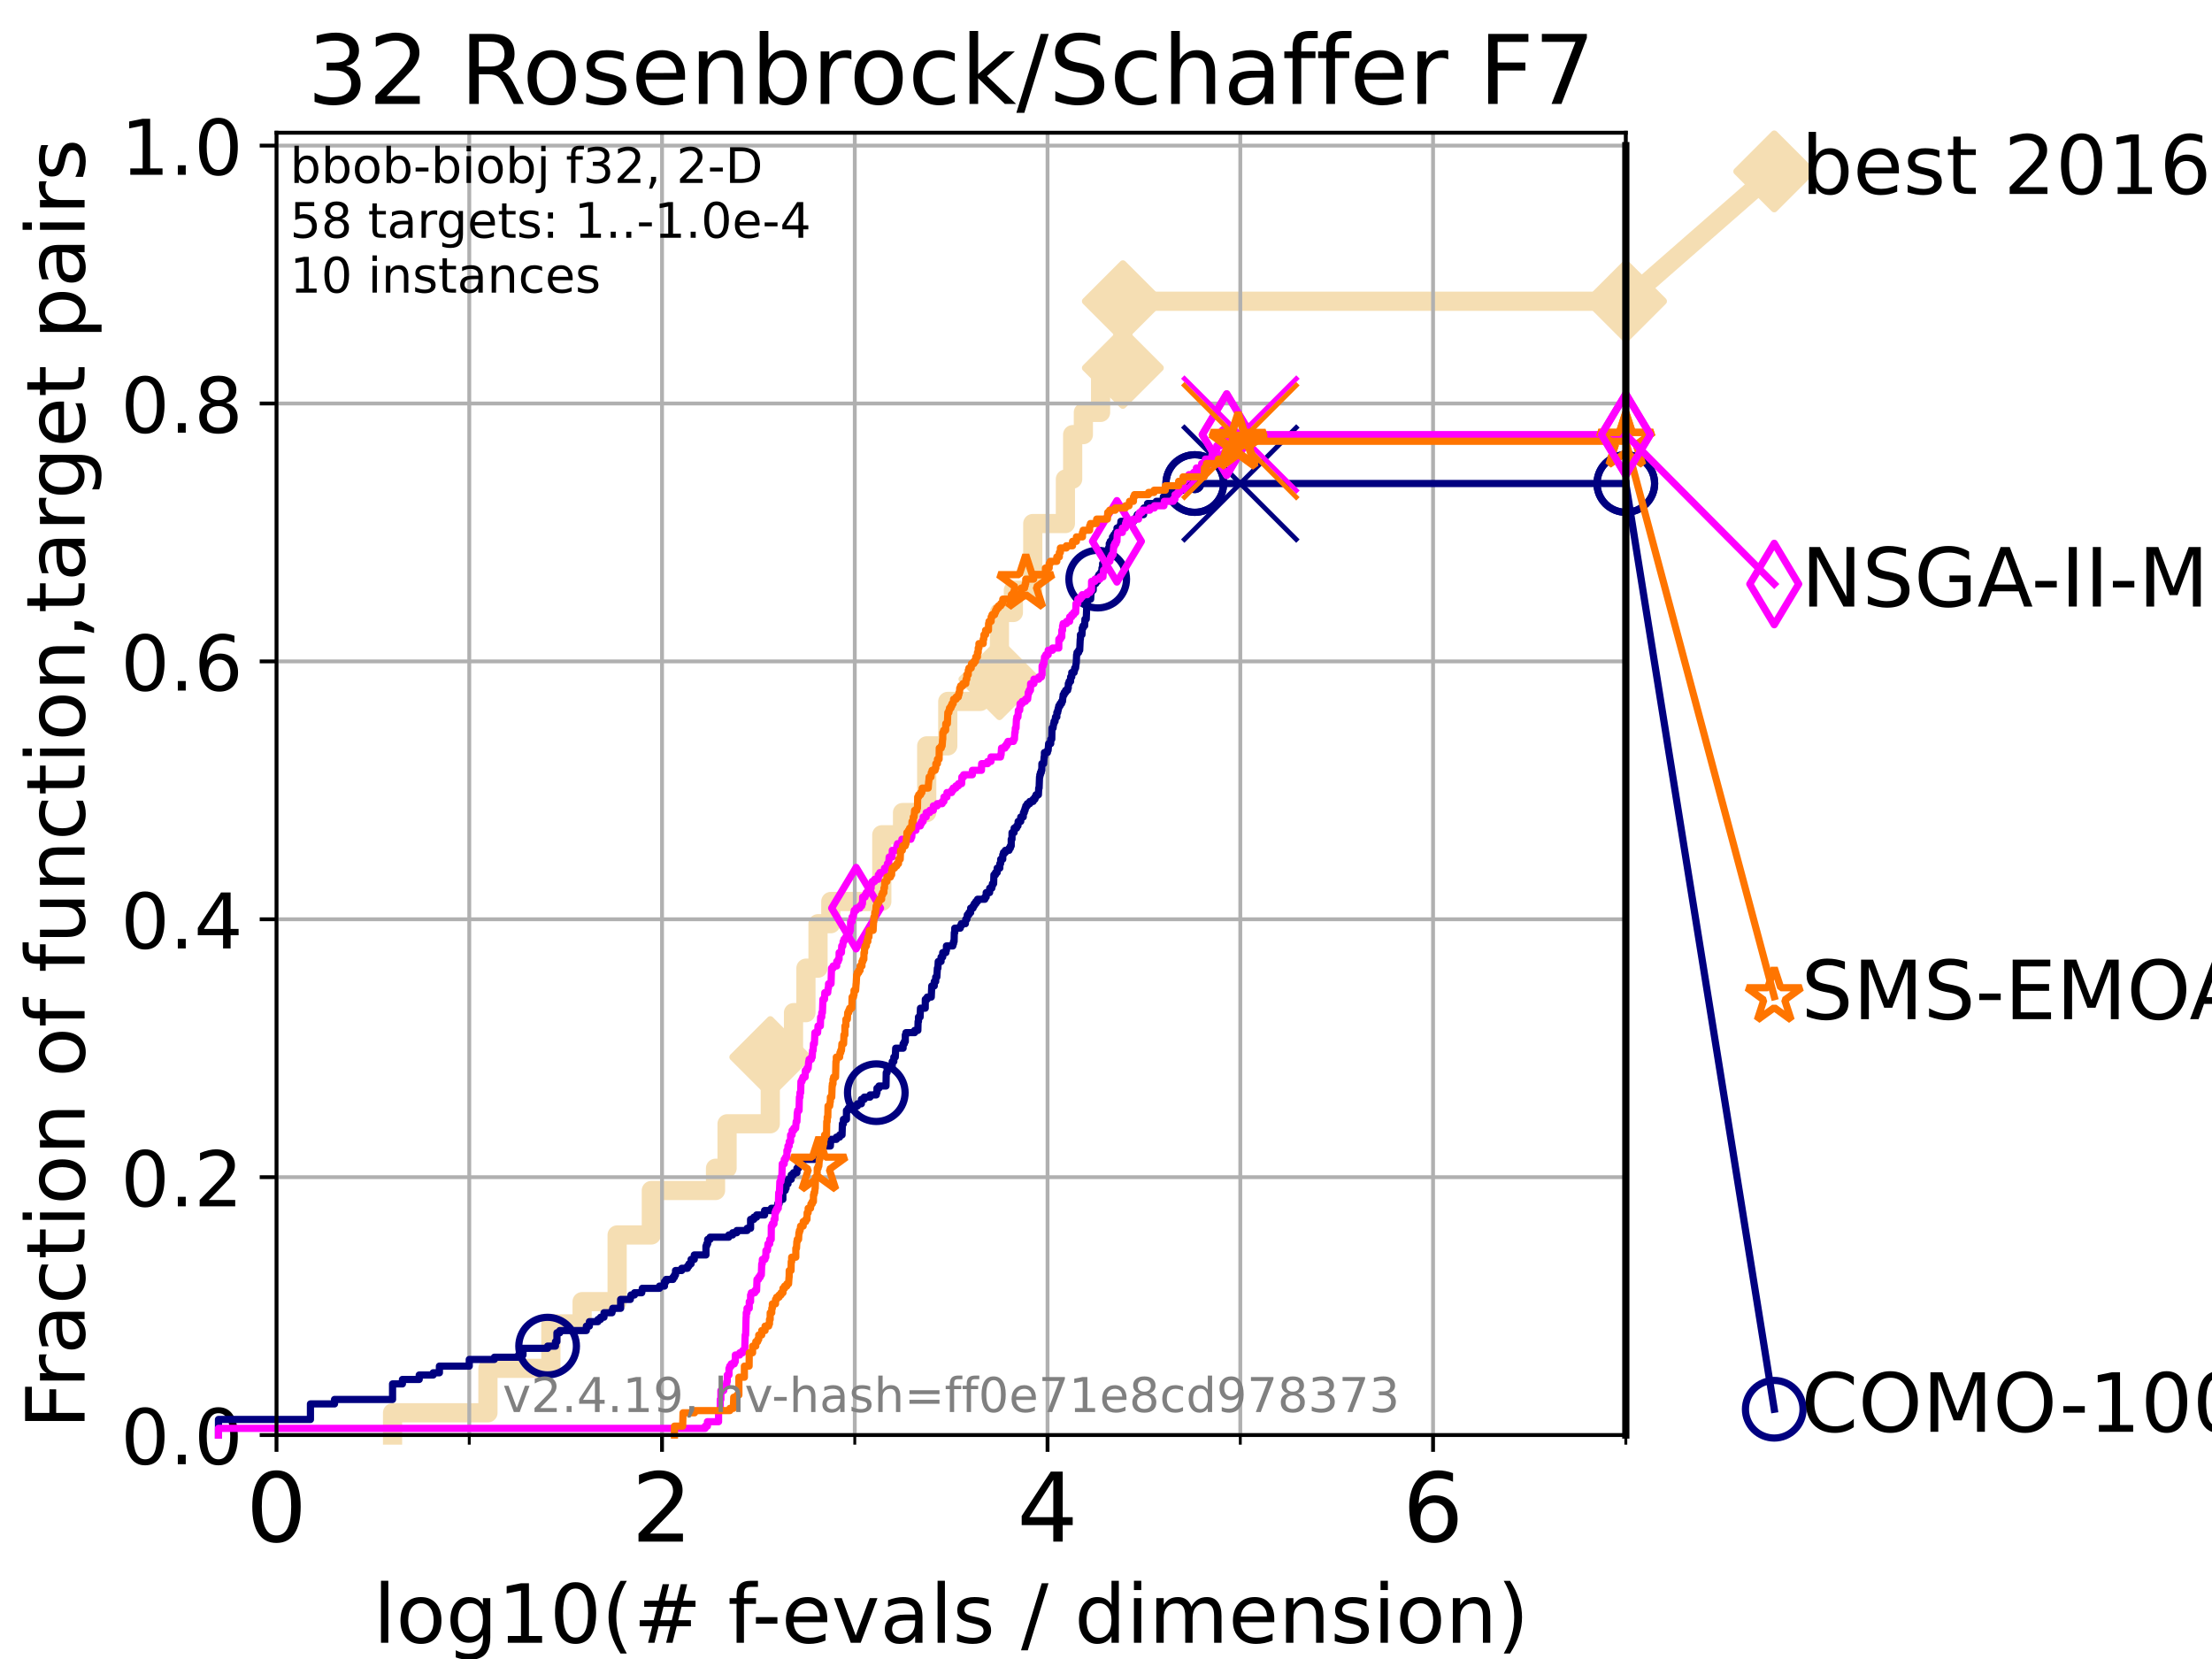 <?xml version="1.0" encoding="utf-8" standalone="no"?>
<!DOCTYPE svg PUBLIC "-//W3C//DTD SVG 1.1//EN"
  "http://www.w3.org/Graphics/SVG/1.1/DTD/svg11.dtd">
<!-- Created with matplotlib (https://matplotlib.org/) -->
<svg height="345.6pt" version="1.1" viewBox="0 0 460.8 345.6" width="460.8pt" xmlns="http://www.w3.org/2000/svg" xmlns:xlink="http://www.w3.org/1999/xlink">
 <defs>
  <style type="text/css">*{stroke-linecap:butt;stroke-linejoin:round;}</style>
 </defs>
 <g id="figure_1">
  <g id="patch_1">
   <path d="M 0 345.6 
L 460.8 345.6 
L 460.8 0 
L 0 0 
z
" style="fill:#ffffff;"/>
  </g>
  <g id="axes_1">
   <g id="patch_2">
    <path d="M 57.6 298.944 
L 338.688 298.944 
L 338.688 27.648 
L 57.6 27.648 
z
" style="fill:#ffffff;"/>
   </g>
   <g id="line2d_1">
    <path d="M 81.776 298.944 
L 81.776 294.313 
L 101.647 294.313 
L 101.647 285.05 
L 114.751 285.05 
L 114.751 275.788 
L 121.265 275.788 
L 121.265 271.157 
L 128.561 271.157 
L 128.561 257.263 
L 135.682 257.263 
L 135.682 248.001 
L 149.058 248.001 
L 149.058 243.37 
L 151.462 243.37 
L 151.462 234.107 
L 160.466 234.107 
L 160.466 220.214 
L 165.303 220.214 
L 165.303 210.951 
L 167.892 210.951 
L 167.892 201.689 
L 170.406 201.689 
L 170.406 192.426 
L 173.073 192.426 
L 173.073 187.795 
L 183.696 187.795 
L 183.696 173.901 
L 188.014 173.901 
L 188.014 169.27 
L 193.052 169.27 
L 193.052 155.377 
L 197.439 155.377 
L 197.439 146.114 
L 204.223 146.114 
L 204.223 141.483 
L 208.197 141.483 
L 208.197 127.589 
L 211.106 127.589 
L 211.106 122.958 
L 215.146 122.958 
L 215.146 109.065 
L 221.942 109.065 
L 221.942 99.802 
L 223.457 99.802 
L 223.457 90.54 
L 225.685 90.54 
L 225.685 85.909 
L 229.271 85.909 
L 229.271 76.646 
L 233.912 76.646 
L 233.912 62.753 
L 338.688 62.753 
" style="fill:none;stroke:#f5deb3;stroke-linecap:square;stroke-width:4;"/>
   </g>
   <g id="line2d_2">
    <defs>
     <path d="M 0 7.778 
L 7.778 0 
L 0 -7.778 
L -7.778 0 
z
" id="m8fe553178c" style="stroke:#f5deb3;stroke-linejoin:miter;stroke-width:1.5;"/>
    </defs>
    <g>
     <use style="fill:#f5deb3;stroke:#f5deb3;stroke-linejoin:miter;stroke-width:1.5;" x="160.466" xlink:href="#m8fe553178c" y="220.214"/>
     <use style="fill:#f5deb3;stroke:#f5deb3;stroke-linejoin:miter;stroke-width:1.5;" x="208.197" xlink:href="#m8fe553178c" y="141.483"/>
     <use style="fill:#f5deb3;stroke:#f5deb3;stroke-linejoin:miter;stroke-width:1.5;" x="233.912" xlink:href="#m8fe553178c" y="76.646"/>
     <use style="fill:#f5deb3;stroke:#f5deb3;stroke-linejoin:miter;stroke-width:1.5;" x="233.912" xlink:href="#m8fe553178c" y="62.753"/>
     <use style="fill:#f5deb3;stroke:#f5deb3;stroke-linejoin:miter;stroke-width:1.5;" x="338.688" xlink:href="#m8fe553178c" y="62.753"/>
    </g>
   </g>
   <g id="line2d_3">
    <path style="fill:none;stroke:#f5deb3;stroke-linecap:square;stroke-width:4;"/>
    <g/>
   </g>
   <g id="line2d_4">
    <path d="M 338.688 62.753 
L 369.608 35.706 
" style="fill:none;stroke:#f5deb3;stroke-linecap:square;stroke-width:4;"/>
    <g>
     <use style="fill:#f5deb3;stroke:#f5deb3;stroke-linejoin:miter;stroke-width:1.5;" x="338.688" xlink:href="#m8fe553178c" y="62.753"/>
     <use style="fill:#f5deb3;stroke:#f5deb3;stroke-linejoin:miter;stroke-width:1.5;" x="369.608" xlink:href="#m8fe553178c" y="35.706"/>
    </g>
   </g>
   <g id="matplotlib.axis_1">
    <g id="xtick_1">
     <g id="line2d_5">
      <path clip-path="url(#pdba348d429)" d="M 57.6 298.944 
L 57.6 27.648 
" style="fill:none;stroke:#b0b0b0;stroke-linecap:square;stroke-width:0.8;"/>
     </g>
     <g id="line2d_6">
      <defs>
       <path d="M 0 0 
L 0 3.5 
" id="m3c1470353a" style="stroke:#000000;stroke-width:0.8;"/>
      </defs>
      <g>
       <use style="stroke:#000000;stroke-width:0.8;" x="57.6" xlink:href="#m3c1470353a" y="298.944"/>
      </g>
     </g>
     <g id="text_1">
      <!-- 0 -->
      <g transform="translate(51.237 321.141)scale(0.2 -0.2)">
       <defs>
        <path d="M 31.781 66.406 
Q 24.172 66.406 20.328 58.906 
Q 16.5 51.422 16.5 36.375 
Q 16.5 21.391 20.328 13.891 
Q 24.172 6.391 31.781 6.391 
Q 39.453 6.391 43.281 13.891 
Q 47.125 21.391 47.125 36.375 
Q 47.125 51.422 43.281 58.906 
Q 39.453 66.406 31.781 66.406 
z
M 31.781 74.219 
Q 44.047 74.219 50.516 64.516 
Q 56.984 54.828 56.984 36.375 
Q 56.984 17.969 50.516 8.266 
Q 44.047 -1.422 31.781 -1.422 
Q 19.531 -1.422 13.062 8.266 
Q 6.594 17.969 6.594 36.375 
Q 6.594 54.828 13.062 64.516 
Q 19.531 74.219 31.781 74.219 
z
" id="DejaVuSans-48"/>
       </defs>
       <use xlink:href="#DejaVuSans-48"/>
      </g>
     </g>
    </g>
    <g id="xtick_2">
     <g id="line2d_7">
      <path clip-path="url(#pdba348d429)" d="M 137.911 298.944 
L 137.911 27.648 
" style="fill:none;stroke:#b0b0b0;stroke-linecap:square;stroke-width:0.8;"/>
     </g>
     <g id="line2d_8">
      <g>
       <use style="stroke:#000000;stroke-width:0.8;" x="137.911" xlink:href="#m3c1470353a" y="298.944"/>
      </g>
     </g>
     <g id="text_2">
      <!-- 2 -->
      <g transform="translate(131.548 321.141)scale(0.2 -0.2)">
       <defs>
        <path d="M 19.188 8.297 
L 53.609 8.297 
L 53.609 0 
L 7.328 0 
L 7.328 8.297 
Q 12.938 14.109 22.625 23.891 
Q 32.328 33.688 34.812 36.531 
Q 39.547 41.844 41.422 45.531 
Q 43.312 49.219 43.312 52.781 
Q 43.312 58.594 39.234 62.25 
Q 35.156 65.922 28.609 65.922 
Q 23.969 65.922 18.812 64.312 
Q 13.672 62.703 7.812 59.422 
L 7.812 69.391 
Q 13.766 71.781 18.938 73 
Q 24.125 74.219 28.422 74.219 
Q 39.75 74.219 46.484 68.547 
Q 53.219 62.891 53.219 53.422 
Q 53.219 48.922 51.531 44.891 
Q 49.859 40.875 45.406 35.406 
Q 44.188 33.984 37.641 27.219 
Q 31.109 20.453 19.188 8.297 
z
" id="DejaVuSans-50"/>
       </defs>
       <use xlink:href="#DejaVuSans-50"/>
      </g>
     </g>
    </g>
    <g id="xtick_3">
     <g id="line2d_9">
      <path clip-path="url(#pdba348d429)" d="M 218.222 298.944 
L 218.222 27.648 
" style="fill:none;stroke:#b0b0b0;stroke-linecap:square;stroke-width:0.8;"/>
     </g>
     <g id="line2d_10">
      <g>
       <use style="stroke:#000000;stroke-width:0.8;" x="218.222" xlink:href="#m3c1470353a" y="298.944"/>
      </g>
     </g>
     <g id="text_3">
      <!-- 4 -->
      <g transform="translate(211.859 321.141)scale(0.2 -0.2)">
       <defs>
        <path d="M 37.797 64.312 
L 12.891 25.391 
L 37.797 25.391 
z
M 35.203 72.906 
L 47.609 72.906 
L 47.609 25.391 
L 58.016 25.391 
L 58.016 17.188 
L 47.609 17.188 
L 47.609 0 
L 37.797 0 
L 37.797 17.188 
L 4.891 17.188 
L 4.891 26.703 
z
" id="DejaVuSans-52"/>
       </defs>
       <use xlink:href="#DejaVuSans-52"/>
      </g>
     </g>
    </g>
    <g id="xtick_4">
     <g id="line2d_11">
      <path clip-path="url(#pdba348d429)" d="M 298.533 298.944 
L 298.533 27.648 
" style="fill:none;stroke:#b0b0b0;stroke-linecap:square;stroke-width:0.8;"/>
     </g>
     <g id="line2d_12">
      <g>
       <use style="stroke:#000000;stroke-width:0.8;" x="298.533" xlink:href="#m3c1470353a" y="298.944"/>
      </g>
     </g>
     <g id="text_4">
      <!-- 6 -->
      <g transform="translate(292.17 321.141)scale(0.2 -0.2)">
       <defs>
        <path d="M 33.016 40.375 
Q 26.375 40.375 22.484 35.828 
Q 18.609 31.297 18.609 23.391 
Q 18.609 15.531 22.484 10.953 
Q 26.375 6.391 33.016 6.391 
Q 39.656 6.391 43.531 10.953 
Q 47.406 15.531 47.406 23.391 
Q 47.406 31.297 43.531 35.828 
Q 39.656 40.375 33.016 40.375 
z
M 52.594 71.297 
L 52.594 62.312 
Q 48.875 64.062 45.094 64.984 
Q 41.312 65.922 37.594 65.922 
Q 27.828 65.922 22.672 59.328 
Q 17.531 52.734 16.797 39.406 
Q 19.672 43.656 24.016 45.922 
Q 28.375 48.188 33.594 48.188 
Q 44.578 48.188 50.953 41.516 
Q 57.328 34.859 57.328 23.391 
Q 57.328 12.156 50.688 5.359 
Q 44.047 -1.422 33.016 -1.422 
Q 20.359 -1.422 13.672 8.266 
Q 6.984 17.969 6.984 36.375 
Q 6.984 53.656 15.188 63.938 
Q 23.391 74.219 37.203 74.219 
Q 40.922 74.219 44.703 73.484 
Q 48.484 72.75 52.594 71.297 
z
" id="DejaVuSans-54"/>
       </defs>
       <use xlink:href="#DejaVuSans-54"/>
      </g>
     </g>
    </g>
    <g id="xtick_5">
     <g id="line2d_13">
      <path clip-path="url(#pdba348d429)" d="M 97.755 298.944 
L 97.755 27.648 
" style="fill:none;stroke:#b0b0b0;stroke-linecap:square;stroke-width:0.8;"/>
     </g>
     <g id="line2d_14">
      <defs>
       <path d="M 0 0 
L 0 2 
" id="m4eecc8ff3e" style="stroke:#000000;stroke-width:0.6;"/>
      </defs>
      <g>
       <use style="stroke:#000000;stroke-width:0.6;" x="97.755" xlink:href="#m4eecc8ff3e" y="298.944"/>
      </g>
     </g>
    </g>
    <g id="xtick_6">
     <g id="line2d_15">
      <path clip-path="url(#pdba348d429)" d="M 178.066 298.944 
L 178.066 27.648 
" style="fill:none;stroke:#b0b0b0;stroke-linecap:square;stroke-width:0.8;"/>
     </g>
     <g id="line2d_16">
      <g>
       <use style="stroke:#000000;stroke-width:0.6;" x="178.066" xlink:href="#m4eecc8ff3e" y="298.944"/>
      </g>
     </g>
    </g>
    <g id="xtick_7">
     <g id="line2d_17">
      <path clip-path="url(#pdba348d429)" d="M 258.377 298.944 
L 258.377 27.648 
" style="fill:none;stroke:#b0b0b0;stroke-linecap:square;stroke-width:0.8;"/>
     </g>
     <g id="line2d_18">
      <g>
       <use style="stroke:#000000;stroke-width:0.6;" x="258.377" xlink:href="#m4eecc8ff3e" y="298.944"/>
      </g>
     </g>
    </g>
    <g id="xtick_8">
     <g id="line2d_19">
      <path clip-path="url(#pdba348d429)" d="M 338.688 298.944 
L 338.688 27.648 
" style="fill:none;stroke:#b0b0b0;stroke-linecap:square;stroke-width:0.8;"/>
     </g>
     <g id="line2d_20">
      <g>
       <use style="stroke:#000000;stroke-width:0.6;" x="338.688" xlink:href="#m4eecc8ff3e" y="298.944"/>
      </g>
     </g>
    </g>
    <g id="text_5">
     <!-- log10(# f-evals / dimension) -->
     <g transform="translate(77.764 342.218)scale(0.17 -0.17)">
      <defs>
       <path d="M 9.422 75.984 
L 18.406 75.984 
L 18.406 0 
L 9.422 0 
z
" id="DejaVuSans-108"/>
       <path d="M 30.609 48.391 
Q 23.391 48.391 19.188 42.75 
Q 14.984 37.109 14.984 27.297 
Q 14.984 17.484 19.156 11.844 
Q 23.344 6.203 30.609 6.203 
Q 37.797 6.203 41.984 11.859 
Q 46.188 17.531 46.188 27.297 
Q 46.188 37.016 41.984 42.703 
Q 37.797 48.391 30.609 48.391 
z
M 30.609 56 
Q 42.328 56 49.016 48.375 
Q 55.719 40.766 55.719 27.297 
Q 55.719 13.875 49.016 6.219 
Q 42.328 -1.422 30.609 -1.422 
Q 18.844 -1.422 12.172 6.219 
Q 5.516 13.875 5.516 27.297 
Q 5.516 40.766 12.172 48.375 
Q 18.844 56 30.609 56 
z
" id="DejaVuSans-111"/>
       <path d="M 45.406 27.984 
Q 45.406 37.75 41.375 43.109 
Q 37.359 48.484 30.078 48.484 
Q 22.859 48.484 18.828 43.109 
Q 14.797 37.75 14.797 27.984 
Q 14.797 18.266 18.828 12.891 
Q 22.859 7.516 30.078 7.516 
Q 37.359 7.516 41.375 12.891 
Q 45.406 18.266 45.406 27.984 
z
M 54.391 6.781 
Q 54.391 -7.172 48.188 -13.984 
Q 42 -20.797 29.203 -20.797 
Q 24.469 -20.797 20.266 -20.094 
Q 16.062 -19.391 12.109 -17.922 
L 12.109 -9.188 
Q 16.062 -11.328 19.922 -12.344 
Q 23.781 -13.375 27.781 -13.375 
Q 36.625 -13.375 41.016 -8.766 
Q 45.406 -4.156 45.406 5.172 
L 45.406 9.625 
Q 42.625 4.781 38.281 2.391 
Q 33.938 0 27.875 0 
Q 17.828 0 11.672 7.656 
Q 5.516 15.328 5.516 27.984 
Q 5.516 40.672 11.672 48.328 
Q 17.828 56 27.875 56 
Q 33.938 56 38.281 53.609 
Q 42.625 51.219 45.406 46.391 
L 45.406 54.688 
L 54.391 54.688 
z
" id="DejaVuSans-103"/>
       <path d="M 12.406 8.297 
L 28.516 8.297 
L 28.516 63.922 
L 10.984 60.406 
L 10.984 69.391 
L 28.422 72.906 
L 38.281 72.906 
L 38.281 8.297 
L 54.391 8.297 
L 54.391 0 
L 12.406 0 
z
" id="DejaVuSans-49"/>
       <path d="M 31 75.875 
Q 24.469 64.656 21.281 53.656 
Q 18.109 42.672 18.109 31.391 
Q 18.109 20.125 21.312 9.062 
Q 24.516 -2 31 -13.188 
L 23.188 -13.188 
Q 15.875 -1.703 12.234 9.375 
Q 8.594 20.453 8.594 31.391 
Q 8.594 42.281 12.203 53.312 
Q 15.828 64.359 23.188 75.875 
z
" id="DejaVuSans-40"/>
       <path d="M 51.125 44 
L 36.922 44 
L 32.812 27.688 
L 47.125 27.688 
z
M 43.797 71.781 
L 38.719 51.516 
L 52.984 51.516 
L 58.109 71.781 
L 65.922 71.781 
L 60.891 51.516 
L 76.125 51.516 
L 76.125 44 
L 58.984 44 
L 54.984 27.688 
L 70.516 27.688 
L 70.516 20.219 
L 53.078 20.219 
L 48 0 
L 40.188 0 
L 45.219 20.219 
L 30.906 20.219 
L 25.875 0 
L 18.016 0 
L 23.094 20.219 
L 7.719 20.219 
L 7.719 27.688 
L 24.906 27.688 
L 29 44 
L 13.281 44 
L 13.281 51.516 
L 30.906 51.516 
L 35.891 71.781 
z
" id="DejaVuSans-35"/>
       <path id="DejaVuSans-32"/>
       <path d="M 37.109 75.984 
L 37.109 68.5 
L 28.516 68.5 
Q 23.688 68.5 21.797 66.547 
Q 19.922 64.594 19.922 59.516 
L 19.922 54.688 
L 34.719 54.688 
L 34.719 47.703 
L 19.922 47.703 
L 19.922 0 
L 10.891 0 
L 10.891 47.703 
L 2.297 47.703 
L 2.297 54.688 
L 10.891 54.688 
L 10.891 58.5 
Q 10.891 67.625 15.141 71.797 
Q 19.391 75.984 28.609 75.984 
z
" id="DejaVuSans-102"/>
       <path d="M 4.891 31.391 
L 31.203 31.391 
L 31.203 23.391 
L 4.891 23.391 
z
" id="DejaVuSans-45"/>
       <path d="M 56.203 29.594 
L 56.203 25.203 
L 14.891 25.203 
Q 15.484 15.922 20.484 11.062 
Q 25.484 6.203 34.422 6.203 
Q 39.594 6.203 44.453 7.469 
Q 49.312 8.734 54.109 11.281 
L 54.109 2.781 
Q 49.266 0.734 44.188 -0.344 
Q 39.109 -1.422 33.891 -1.422 
Q 20.797 -1.422 13.156 6.188 
Q 5.516 13.812 5.516 26.812 
Q 5.516 40.234 12.766 48.109 
Q 20.016 56 32.328 56 
Q 43.359 56 49.781 48.891 
Q 56.203 41.797 56.203 29.594 
z
M 47.219 32.234 
Q 47.125 39.594 43.094 43.984 
Q 39.062 48.391 32.422 48.391 
Q 24.906 48.391 20.391 44.141 
Q 15.875 39.891 15.188 32.172 
z
" id="DejaVuSans-101"/>
       <path d="M 2.984 54.688 
L 12.5 54.688 
L 29.594 8.797 
L 46.688 54.688 
L 56.203 54.688 
L 35.688 0 
L 23.484 0 
z
" id="DejaVuSans-118"/>
       <path d="M 34.281 27.484 
Q 23.391 27.484 19.188 25 
Q 14.984 22.516 14.984 16.5 
Q 14.984 11.719 18.141 8.906 
Q 21.297 6.109 26.703 6.109 
Q 34.188 6.109 38.703 11.406 
Q 43.219 16.703 43.219 25.484 
L 43.219 27.484 
z
M 52.203 31.203 
L 52.203 0 
L 43.219 0 
L 43.219 8.297 
Q 40.141 3.328 35.547 0.953 
Q 30.953 -1.422 24.312 -1.422 
Q 15.922 -1.422 10.953 3.297 
Q 6 8.016 6 15.922 
Q 6 25.141 12.172 29.828 
Q 18.359 34.516 30.609 34.516 
L 43.219 34.516 
L 43.219 35.406 
Q 43.219 41.609 39.141 45 
Q 35.062 48.391 27.688 48.391 
Q 23 48.391 18.547 47.266 
Q 14.109 46.141 10.016 43.891 
L 10.016 52.203 
Q 14.938 54.109 19.578 55.047 
Q 24.219 56 28.609 56 
Q 40.484 56 46.344 49.844 
Q 52.203 43.703 52.203 31.203 
z
" id="DejaVuSans-97"/>
       <path d="M 44.281 53.078 
L 44.281 44.578 
Q 40.484 46.531 36.375 47.5 
Q 32.281 48.484 27.875 48.484 
Q 21.188 48.484 17.844 46.438 
Q 14.5 44.391 14.5 40.281 
Q 14.5 37.156 16.891 35.375 
Q 19.281 33.594 26.516 31.984 
L 29.594 31.297 
Q 39.156 29.25 43.188 25.516 
Q 47.219 21.781 47.219 15.094 
Q 47.219 7.469 41.188 3.016 
Q 35.156 -1.422 24.609 -1.422 
Q 20.219 -1.422 15.453 -0.562 
Q 10.688 0.297 5.422 2 
L 5.422 11.281 
Q 10.406 8.688 15.234 7.391 
Q 20.062 6.109 24.812 6.109 
Q 31.156 6.109 34.562 8.281 
Q 37.984 10.453 37.984 14.406 
Q 37.984 18.062 35.516 20.016 
Q 33.062 21.969 24.703 23.781 
L 21.578 24.516 
Q 13.234 26.266 9.516 29.906 
Q 5.812 33.547 5.812 39.891 
Q 5.812 47.609 11.281 51.797 
Q 16.75 56 26.812 56 
Q 31.781 56 36.172 55.266 
Q 40.578 54.547 44.281 53.078 
z
" id="DejaVuSans-115"/>
       <path d="M 25.391 72.906 
L 33.688 72.906 
L 8.297 -9.281 
L 0 -9.281 
z
" id="DejaVuSans-47"/>
       <path d="M 45.406 46.391 
L 45.406 75.984 
L 54.391 75.984 
L 54.391 0 
L 45.406 0 
L 45.406 8.203 
Q 42.578 3.328 38.25 0.953 
Q 33.938 -1.422 27.875 -1.422 
Q 17.969 -1.422 11.734 6.484 
Q 5.516 14.406 5.516 27.297 
Q 5.516 40.188 11.734 48.094 
Q 17.969 56 27.875 56 
Q 33.938 56 38.25 53.625 
Q 42.578 51.266 45.406 46.391 
z
M 14.797 27.297 
Q 14.797 17.391 18.875 11.75 
Q 22.953 6.109 30.078 6.109 
Q 37.203 6.109 41.297 11.75 
Q 45.406 17.391 45.406 27.297 
Q 45.406 37.203 41.297 42.844 
Q 37.203 48.484 30.078 48.484 
Q 22.953 48.484 18.875 42.844 
Q 14.797 37.203 14.797 27.297 
z
" id="DejaVuSans-100"/>
       <path d="M 9.422 54.688 
L 18.406 54.688 
L 18.406 0 
L 9.422 0 
z
M 9.422 75.984 
L 18.406 75.984 
L 18.406 64.594 
L 9.422 64.594 
z
" id="DejaVuSans-105"/>
       <path d="M 52 44.188 
Q 55.375 50.25 60.062 53.125 
Q 64.75 56 71.094 56 
Q 79.641 56 84.281 50.016 
Q 88.922 44.047 88.922 33.016 
L 88.922 0 
L 79.891 0 
L 79.891 32.719 
Q 79.891 40.578 77.094 44.375 
Q 74.312 48.188 68.609 48.188 
Q 61.625 48.188 57.562 43.547 
Q 53.516 38.922 53.516 30.906 
L 53.516 0 
L 44.484 0 
L 44.484 32.719 
Q 44.484 40.625 41.703 44.406 
Q 38.922 48.188 33.109 48.188 
Q 26.219 48.188 22.156 43.531 
Q 18.109 38.875 18.109 30.906 
L 18.109 0 
L 9.078 0 
L 9.078 54.688 
L 18.109 54.688 
L 18.109 46.188 
Q 21.188 51.219 25.484 53.609 
Q 29.781 56 35.688 56 
Q 41.656 56 45.828 52.969 
Q 50 49.953 52 44.188 
z
" id="DejaVuSans-109"/>
       <path d="M 54.891 33.016 
L 54.891 0 
L 45.906 0 
L 45.906 32.719 
Q 45.906 40.484 42.875 44.328 
Q 39.844 48.188 33.797 48.188 
Q 26.516 48.188 22.312 43.547 
Q 18.109 38.922 18.109 30.906 
L 18.109 0 
L 9.078 0 
L 9.078 54.688 
L 18.109 54.688 
L 18.109 46.188 
Q 21.344 51.125 25.703 53.562 
Q 30.078 56 35.797 56 
Q 45.219 56 50.047 50.172 
Q 54.891 44.344 54.891 33.016 
z
" id="DejaVuSans-110"/>
       <path d="M 8.016 75.875 
L 15.828 75.875 
Q 23.141 64.359 26.781 53.312 
Q 30.422 42.281 30.422 31.391 
Q 30.422 20.453 26.781 9.375 
Q 23.141 -1.703 15.828 -13.188 
L 8.016 -13.188 
Q 14.5 -2 17.703 9.062 
Q 20.906 20.125 20.906 31.391 
Q 20.906 42.672 17.703 53.656 
Q 14.5 64.656 8.016 75.875 
z
" id="DejaVuSans-41"/>
      </defs>
      <use xlink:href="#DejaVuSans-108"/>
      <use x="27.783" xlink:href="#DejaVuSans-111"/>
      <use x="88.965" xlink:href="#DejaVuSans-103"/>
      <use x="152.441" xlink:href="#DejaVuSans-49"/>
      <use x="216.064" xlink:href="#DejaVuSans-48"/>
      <use x="279.688" xlink:href="#DejaVuSans-40"/>
      <use x="318.701" xlink:href="#DejaVuSans-35"/>
      <use x="402.49" xlink:href="#DejaVuSans-32"/>
      <use x="434.277" xlink:href="#DejaVuSans-102"/>
      <use x="463.982" xlink:href="#DejaVuSans-45"/>
      <use x="500.066" xlink:href="#DejaVuSans-101"/>
      <use x="561.59" xlink:href="#DejaVuSans-118"/>
      <use x="620.77" xlink:href="#DejaVuSans-97"/>
      <use x="682.049" xlink:href="#DejaVuSans-108"/>
      <use x="709.832" xlink:href="#DejaVuSans-115"/>
      <use x="761.932" xlink:href="#DejaVuSans-32"/>
      <use x="793.719" xlink:href="#DejaVuSans-47"/>
      <use x="827.41" xlink:href="#DejaVuSans-32"/>
      <use x="859.197" xlink:href="#DejaVuSans-100"/>
      <use x="922.674" xlink:href="#DejaVuSans-105"/>
      <use x="950.457" xlink:href="#DejaVuSans-109"/>
      <use x="1047.869" xlink:href="#DejaVuSans-101"/>
      <use x="1109.393" xlink:href="#DejaVuSans-110"/>
      <use x="1172.771" xlink:href="#DejaVuSans-115"/>
      <use x="1224.871" xlink:href="#DejaVuSans-105"/>
      <use x="1252.654" xlink:href="#DejaVuSans-111"/>
      <use x="1313.836" xlink:href="#DejaVuSans-110"/>
      <use x="1377.215" xlink:href="#DejaVuSans-41"/>
     </g>
    </g>
   </g>
   <g id="matplotlib.axis_2">
    <g id="ytick_1">
     <g id="line2d_21">
      <path clip-path="url(#pdba348d429)" d="M 57.6 298.944 
L 338.688 298.944 
" style="fill:none;stroke:#b0b0b0;stroke-linecap:square;stroke-width:0.8;"/>
     </g>
     <g id="line2d_22">
      <defs>
       <path d="M 0 0 
L -3.5 0 
" id="me0c204ea12" style="stroke:#000000;stroke-width:0.8;"/>
      </defs>
      <g>
       <use style="stroke:#000000;stroke-width:0.8;" x="57.6" xlink:href="#me0c204ea12" y="298.944"/>
      </g>
     </g>
     <g id="text_6">
      <!-- 0.0 -->
      <g transform="translate(25.155 305.023)scale(0.16 -0.16)">
       <defs>
        <path d="M 10.688 12.406 
L 21 12.406 
L 21 0 
L 10.688 0 
z
" id="DejaVuSans-46"/>
       </defs>
       <use xlink:href="#DejaVuSans-48"/>
       <use x="63.623" xlink:href="#DejaVuSans-46"/>
       <use x="95.41" xlink:href="#DejaVuSans-48"/>
      </g>
     </g>
    </g>
    <g id="ytick_2">
     <g id="line2d_23">
      <path clip-path="url(#pdba348d429)" d="M 57.6 245.222 
L 338.688 245.222 
" style="fill:none;stroke:#b0b0b0;stroke-linecap:square;stroke-width:0.8;"/>
     </g>
     <g id="line2d_24">
      <g>
       <use style="stroke:#000000;stroke-width:0.8;" x="57.6" xlink:href="#me0c204ea12" y="245.222"/>
      </g>
     </g>
     <g id="text_7">
      <!-- 0.2 -->
      <g transform="translate(25.155 251.301)scale(0.16 -0.16)">
       <use xlink:href="#DejaVuSans-48"/>
       <use x="63.623" xlink:href="#DejaVuSans-46"/>
       <use x="95.41" xlink:href="#DejaVuSans-50"/>
      </g>
     </g>
    </g>
    <g id="ytick_3">
     <g id="line2d_25">
      <path clip-path="url(#pdba348d429)" d="M 57.6 191.5 
L 338.688 191.5 
" style="fill:none;stroke:#b0b0b0;stroke-linecap:square;stroke-width:0.8;"/>
     </g>
     <g id="line2d_26">
      <g>
       <use style="stroke:#000000;stroke-width:0.8;" x="57.6" xlink:href="#me0c204ea12" y="191.5"/>
      </g>
     </g>
     <g id="text_8">
      <!-- 0.4 -->
      <g transform="translate(25.155 197.579)scale(0.16 -0.16)">
       <use xlink:href="#DejaVuSans-48"/>
       <use x="63.623" xlink:href="#DejaVuSans-46"/>
       <use x="95.41" xlink:href="#DejaVuSans-52"/>
      </g>
     </g>
    </g>
    <g id="ytick_4">
     <g id="line2d_27">
      <path clip-path="url(#pdba348d429)" d="M 57.6 137.778 
L 338.688 137.778 
" style="fill:none;stroke:#b0b0b0;stroke-linecap:square;stroke-width:0.8;"/>
     </g>
     <g id="line2d_28">
      <g>
       <use style="stroke:#000000;stroke-width:0.8;" x="57.6" xlink:href="#me0c204ea12" y="137.778"/>
      </g>
     </g>
     <g id="text_9">
      <!-- 0.6 -->
      <g transform="translate(25.155 143.857)scale(0.16 -0.16)">
       <use xlink:href="#DejaVuSans-48"/>
       <use x="63.623" xlink:href="#DejaVuSans-46"/>
       <use x="95.41" xlink:href="#DejaVuSans-54"/>
      </g>
     </g>
    </g>
    <g id="ytick_5">
     <g id="line2d_29">
      <path clip-path="url(#pdba348d429)" d="M 57.6 84.056 
L 338.688 84.056 
" style="fill:none;stroke:#b0b0b0;stroke-linecap:square;stroke-width:0.8;"/>
     </g>
     <g id="line2d_30">
      <g>
       <use style="stroke:#000000;stroke-width:0.8;" x="57.6" xlink:href="#me0c204ea12" y="84.056"/>
      </g>
     </g>
     <g id="text_10">
      <!-- 0.8 -->
      <g transform="translate(25.155 90.135)scale(0.16 -0.16)">
       <defs>
        <path d="M 31.781 34.625 
Q 24.75 34.625 20.719 30.859 
Q 16.703 27.094 16.703 20.516 
Q 16.703 13.922 20.719 10.156 
Q 24.75 6.391 31.781 6.391 
Q 38.812 6.391 42.859 10.172 
Q 46.922 13.969 46.922 20.516 
Q 46.922 27.094 42.891 30.859 
Q 38.875 34.625 31.781 34.625 
z
M 21.922 38.812 
Q 15.578 40.375 12.031 44.719 
Q 8.5 49.078 8.5 55.328 
Q 8.5 64.062 14.719 69.141 
Q 20.953 74.219 31.781 74.219 
Q 42.672 74.219 48.875 69.141 
Q 55.078 64.062 55.078 55.328 
Q 55.078 49.078 51.531 44.719 
Q 48 40.375 41.703 38.812 
Q 48.828 37.156 52.797 32.312 
Q 56.781 27.484 56.781 20.516 
Q 56.781 9.906 50.312 4.234 
Q 43.844 -1.422 31.781 -1.422 
Q 19.734 -1.422 13.25 4.234 
Q 6.781 9.906 6.781 20.516 
Q 6.781 27.484 10.781 32.312 
Q 14.797 37.156 21.922 38.812 
z
M 18.312 54.391 
Q 18.312 48.734 21.844 45.562 
Q 25.391 42.391 31.781 42.391 
Q 38.141 42.391 41.719 45.562 
Q 45.312 48.734 45.312 54.391 
Q 45.312 60.062 41.719 63.234 
Q 38.141 66.406 31.781 66.406 
Q 25.391 66.406 21.844 63.234 
Q 18.312 60.062 18.312 54.391 
z
" id="DejaVuSans-56"/>
       </defs>
       <use xlink:href="#DejaVuSans-48"/>
       <use x="63.623" xlink:href="#DejaVuSans-46"/>
       <use x="95.41" xlink:href="#DejaVuSans-56"/>
      </g>
     </g>
    </g>
    <g id="ytick_6">
     <g id="line2d_31">
      <path clip-path="url(#pdba348d429)" d="M 57.6 30.334 
L 338.688 30.334 
" style="fill:none;stroke:#b0b0b0;stroke-linecap:square;stroke-width:0.8;"/>
     </g>
     <g id="line2d_32">
      <g>
       <use style="stroke:#000000;stroke-width:0.8;" x="57.6" xlink:href="#me0c204ea12" y="30.334"/>
      </g>
     </g>
     <g id="text_11">
      <!-- 1.0 -->
      <g transform="translate(25.155 36.413)scale(0.16 -0.16)">
       <use xlink:href="#DejaVuSans-49"/>
       <use x="63.623" xlink:href="#DejaVuSans-46"/>
       <use x="95.41" xlink:href="#DejaVuSans-48"/>
      </g>
     </g>
    </g>
    <g id="text_12">
     <!-- Fraction of function,target pairs -->
     <g transform="translate(17.62 297.681)rotate(-90)scale(0.17 -0.17)">
      <defs>
       <path d="M 9.812 72.906 
L 51.703 72.906 
L 51.703 64.594 
L 19.672 64.594 
L 19.672 43.109 
L 48.578 43.109 
L 48.578 34.812 
L 19.672 34.812 
L 19.672 0 
L 9.812 0 
z
" id="DejaVuSans-70"/>
       <path d="M 41.109 46.297 
Q 39.594 47.172 37.812 47.578 
Q 36.031 48 33.891 48 
Q 26.266 48 22.188 43.047 
Q 18.109 38.094 18.109 28.812 
L 18.109 0 
L 9.078 0 
L 9.078 54.688 
L 18.109 54.688 
L 18.109 46.188 
Q 20.953 51.172 25.484 53.578 
Q 30.031 56 36.531 56 
Q 37.453 56 38.578 55.875 
Q 39.703 55.766 41.062 55.516 
z
" id="DejaVuSans-114"/>
       <path d="M 48.781 52.594 
L 48.781 44.188 
Q 44.969 46.297 41.141 47.344 
Q 37.312 48.391 33.406 48.391 
Q 24.656 48.391 19.812 42.844 
Q 14.984 37.312 14.984 27.297 
Q 14.984 17.281 19.812 11.734 
Q 24.656 6.203 33.406 6.203 
Q 37.312 6.203 41.141 7.25 
Q 44.969 8.297 48.781 10.406 
L 48.781 2.094 
Q 45.016 0.344 40.984 -0.531 
Q 36.969 -1.422 32.422 -1.422 
Q 20.062 -1.422 12.781 6.344 
Q 5.516 14.109 5.516 27.297 
Q 5.516 40.672 12.859 48.328 
Q 20.219 56 33.016 56 
Q 37.156 56 41.109 55.141 
Q 45.062 54.297 48.781 52.594 
z
" id="DejaVuSans-99"/>
       <path d="M 18.312 70.219 
L 18.312 54.688 
L 36.812 54.688 
L 36.812 47.703 
L 18.312 47.703 
L 18.312 18.016 
Q 18.312 11.328 20.141 9.422 
Q 21.969 7.516 27.594 7.516 
L 36.812 7.516 
L 36.812 0 
L 27.594 0 
Q 17.188 0 13.234 3.875 
Q 9.281 7.766 9.281 18.016 
L 9.281 47.703 
L 2.688 47.703 
L 2.688 54.688 
L 9.281 54.688 
L 9.281 70.219 
z
" id="DejaVuSans-116"/>
       <path d="M 8.5 21.578 
L 8.5 54.688 
L 17.484 54.688 
L 17.484 21.922 
Q 17.484 14.156 20.5 10.266 
Q 23.531 6.391 29.594 6.391 
Q 36.859 6.391 41.078 11.031 
Q 45.312 15.672 45.312 23.688 
L 45.312 54.688 
L 54.297 54.688 
L 54.297 0 
L 45.312 0 
L 45.312 8.406 
Q 42.047 3.422 37.719 1 
Q 33.406 -1.422 27.688 -1.422 
Q 18.266 -1.422 13.375 4.438 
Q 8.5 10.297 8.5 21.578 
z
M 31.109 56 
z
" id="DejaVuSans-117"/>
       <path d="M 11.719 12.406 
L 22.016 12.406 
L 22.016 4 
L 14.016 -11.625 
L 7.719 -11.625 
L 11.719 4 
z
" id="DejaVuSans-44"/>
       <path d="M 18.109 8.203 
L 18.109 -20.797 
L 9.078 -20.797 
L 9.078 54.688 
L 18.109 54.688 
L 18.109 46.391 
Q 20.953 51.266 25.266 53.625 
Q 29.594 56 35.594 56 
Q 45.562 56 51.781 48.094 
Q 58.016 40.188 58.016 27.297 
Q 58.016 14.406 51.781 6.484 
Q 45.562 -1.422 35.594 -1.422 
Q 29.594 -1.422 25.266 0.953 
Q 20.953 3.328 18.109 8.203 
z
M 48.688 27.297 
Q 48.688 37.203 44.609 42.844 
Q 40.531 48.484 33.406 48.484 
Q 26.266 48.484 22.188 42.844 
Q 18.109 37.203 18.109 27.297 
Q 18.109 17.391 22.188 11.75 
Q 26.266 6.109 33.406 6.109 
Q 40.531 6.109 44.609 11.75 
Q 48.688 17.391 48.688 27.297 
z
" id="DejaVuSans-112"/>
      </defs>
      <use xlink:href="#DejaVuSans-70"/>
      <use x="50.27" xlink:href="#DejaVuSans-114"/>
      <use x="91.383" xlink:href="#DejaVuSans-97"/>
      <use x="152.662" xlink:href="#DejaVuSans-99"/>
      <use x="207.643" xlink:href="#DejaVuSans-116"/>
      <use x="246.852" xlink:href="#DejaVuSans-105"/>
      <use x="274.635" xlink:href="#DejaVuSans-111"/>
      <use x="335.816" xlink:href="#DejaVuSans-110"/>
      <use x="399.195" xlink:href="#DejaVuSans-32"/>
      <use x="430.982" xlink:href="#DejaVuSans-111"/>
      <use x="492.164" xlink:href="#DejaVuSans-102"/>
      <use x="527.369" xlink:href="#DejaVuSans-32"/>
      <use x="559.156" xlink:href="#DejaVuSans-102"/>
      <use x="594.361" xlink:href="#DejaVuSans-117"/>
      <use x="657.74" xlink:href="#DejaVuSans-110"/>
      <use x="721.119" xlink:href="#DejaVuSans-99"/>
      <use x="776.1" xlink:href="#DejaVuSans-116"/>
      <use x="815.309" xlink:href="#DejaVuSans-105"/>
      <use x="843.092" xlink:href="#DejaVuSans-111"/>
      <use x="904.273" xlink:href="#DejaVuSans-110"/>
      <use x="967.652" xlink:href="#DejaVuSans-44"/>
      <use x="999.439" xlink:href="#DejaVuSans-116"/>
      <use x="1038.648" xlink:href="#DejaVuSans-97"/>
      <use x="1099.928" xlink:href="#DejaVuSans-114"/>
      <use x="1139.291" xlink:href="#DejaVuSans-103"/>
      <use x="1202.768" xlink:href="#DejaVuSans-101"/>
      <use x="1264.291" xlink:href="#DejaVuSans-116"/>
      <use x="1303.5" xlink:href="#DejaVuSans-32"/>
      <use x="1335.287" xlink:href="#DejaVuSans-112"/>
      <use x="1398.764" xlink:href="#DejaVuSans-97"/>
      <use x="1460.043" xlink:href="#DejaVuSans-105"/>
      <use x="1487.826" xlink:href="#DejaVuSans-114"/>
      <use x="1528.939" xlink:href="#DejaVuSans-115"/>
     </g>
    </g>
   </g>
   <g id="line2d_33">
    <defs>
     <path d="M 0 1.5 
C 0.398 1.5 0.779 1.342 1.061 1.061 
C 1.342 0.779 1.5 0.398 1.5 0 
C 1.5 -0.398 1.342 -0.779 1.061 -1.061 
C 0.779 -1.342 0.398 -1.5 0 -1.5 
C -0.398 -1.5 -0.779 -1.342 -1.061 -1.061 
C -1.342 -0.779 -1.5 -0.398 -1.5 0 
C -1.5 0.398 -1.342 0.779 -1.061 1.061 
C -0.779 1.342 -0.398 1.5 0 1.5 
z
" id="mfca6e78c6c" style="stroke:#f5deb3;"/>
    </defs>
    <g>
     <use style="fill:#f5deb3;stroke:#f5deb3;" x="233.912" xlink:href="#mfca6e78c6c" y="62.753"/>
     <use style="fill:#f5deb3;stroke:#f5deb3;" x="233.912" xlink:href="#mfca6e78c6c" y="62.753"/>
    </g>
   </g>
   <g id="line2d_34">
    <defs>
     <path d="M 0 1.5 
C 0.398 1.5 0.779 1.342 1.061 1.061 
C 1.342 0.779 1.5 0.398 1.5 0 
C 1.5 -0.398 1.342 -0.779 1.061 -1.061 
C 0.779 -1.342 0.398 -1.5 0 -1.5 
C -0.398 -1.5 -0.779 -1.342 -1.061 -1.061 
C -1.342 -0.779 -1.5 -0.398 -1.5 0 
C -1.5 0.398 -1.342 0.779 -1.061 1.061 
C -0.779 1.342 -0.398 1.5 0 1.5 
z
" id="m680aefc044" style="stroke:#000080;"/>
    </defs>
    <g>
     <use style="fill:#000080;stroke:#000080;" x="248.895" xlink:href="#m680aefc044" y="100.728"/>
     <use style="fill:#000080;stroke:#000080;" x="248.895" xlink:href="#m680aefc044" y="100.728"/>
    </g>
   </g>
   <g id="line2d_35">
    <path d="M 45.512 298.944 
L 45.512 295.702 
L 64.671 295.702 
L 64.671 292.46 
L 69.688 292.46 
L 69.688 291.534 
L 81.776 291.534 
L 81.776 288.292 
L 83.83 288.292 
L 83.83 287.366 
L 87.33 287.366 
L 87.33 286.44 
L 90.243 286.44 
L 90.243 285.977 
L 91.535 285.977 
L 91.535 284.587 
L 97.755 284.587 
L 97.755 283.198 
L 102.989 283.198 
L 102.989 282.735 
L 108.006 282.735 
L 108.006 282.272 
L 108.949 282.272 
L 108.949 280.882 
L 114.08 280.882 
L 114.08 280.419 
L 115.711 280.419 
L 115.711 279.493 
L 116.02 279.493 
L 116.02 277.64 
L 116.621 277.64 
L 116.621 277.177 
L 122.148 277.177 
L 122.148 276.251 
L 122.782 276.251 
L 122.782 275.325 
L 124.557 275.325 
L 124.557 274.862 
L 125.111 274.862 
L 125.111 274.399 
L 125.823 274.399 
L 125.823 273.472 
L 127.485 273.472 
L 127.485 273.009 
L 127.643 273.009 
L 127.643 272.546 
L 129.291 272.546 
L 129.291 270.694 
L 131.313 270.694 
L 131.313 270.231 
L 131.44 270.231 
L 131.44 269.767 
L 132.182 269.767 
L 132.182 269.304 
L 133.689 269.304 
L 133.8 268.378 
L 137.38 268.378 
L 137.38 267.915 
L 138.426 267.915 
L 138.426 266.989 
L 138.762 266.989 
L 138.762 266.526 
L 140.196 266.526 
L 140.196 266.062 
L 140.499 266.062 
L 140.499 265.599 
L 140.723 265.599 
L 140.723 264.673 
L 142.01 264.673 
L 142.01 264.21 
L 143.209 264.21 
L 143.209 263.747 
L 143.528 263.747 
L 143.528 263.284 
L 143.965 263.284 
L 143.965 262.357 
L 144.63 262.357 
L 144.63 261.431 
L 147.062 261.431 
L 147.062 259.579 
L 147.216 259.579 
L 147.216 259.116 
L 147.419 259.116 
L 147.419 258.189 
L 147.918 258.189 
L 147.918 257.726 
L 151.819 257.726 
L 151.819 257.263 
L 152.625 257.263 
L 152.625 256.8 
L 153.502 256.8 
L 153.502 256.337 
L 155.647 256.337 
L 155.647 255.874 
L 156.358 255.874 
L 156.358 254.021 
L 157.041 254.021 
L 157.041 253.558 
L 157.614 253.558 
L 157.614 253.095 
L 159.278 253.095 
L 159.278 252.169 
L 160.68 252.169 
L 160.68 251.706 
L 161.999 251.706 
L 161.999 250.779 
L 162.303 250.779 
L 162.411 249.853 
L 163.082 249.853 
L 163.082 248.001 
L 163.57 248.001 
L 163.57 247.538 
L 163.749 247.538 
L 163.749 246.611 
L 164.16 246.611 
L 164.16 245.685 
L 164.825 245.685 
L 164.825 244.759 
L 165.303 244.759 
L 165.303 244.296 
L 166.013 244.296 
L 166.013 243.37 
L 166.358 243.37 
L 166.392 242.443 
L 167.077 242.443 
L 167.077 241.517 
L 169.786 241.517 
L 169.786 241.054 
L 170.119 241.054 
L 170.119 240.591 
L 170.621 240.591 
L 170.621 239.665 
L 171.121 239.665 
L 171.121 238.738 
L 172.979 238.738 
L 173.061 237.349 
L 174.24 237.349 
L 174.24 236.886 
L 174.911 236.886 
L 174.911 236.423 
L 175.416 236.423 
L 175.487 234.107 
L 175.698 234.107 
L 175.698 233.181 
L 176.335 233.181 
L 176.335 231.328 
L 176.688 231.328 
L 176.688 230.865 
L 177.382 230.865 
L 177.382 230.402 
L 178.624 230.402 
L 178.624 229.939 
L 179.441 229.939 
L 179.441 229.013 
L 180.035 229.013 
L 180.035 228.55 
L 181.246 228.55 
L 181.246 228.087 
L 182.548 228.087 
L 182.548 227.623 
L 182.689 227.623 
L 182.689 226.697 
L 183.105 226.697 
L 183.105 226.234 
L 184.57 226.234 
L 184.618 223.455 
L 184.803 223.455 
L 184.803 222.529 
L 185.596 222.529 
L 185.596 222.066 
L 185.866 222.066 
L 185.866 221.14 
L 186.197 221.14 
L 186.197 220.214 
L 186.506 220.214 
L 186.592 218.361 
L 188.132 218.361 
L 188.132 217.435 
L 188.389 217.435 
L 188.389 216.972 
L 188.591 216.972 
L 188.591 215.582 
L 188.724 215.582 
L 188.724 215.119 
L 190.534 215.119 
L 190.534 214.656 
L 191.207 214.656 
L 191.253 212.804 
L 191.334 212.804 
L 191.334 211.877 
L 191.673 211.877 
L 191.749 210.025 
L 192.743 210.025 
L 192.761 208.172 
L 193.151 208.172 
L 193.151 207.709 
L 194 207.709 
L 194.101 205.394 
L 194.625 205.394 
L 194.625 204.467 
L 194.923 204.467 
L 194.923 203.541 
L 195.16 203.541 
L 195.271 201.689 
L 195.381 201.689 
L 195.449 200.299 
L 196.041 200.299 
L 196.041 199.373 
L 196.383 199.373 
L 196.383 198.447 
L 197.044 198.447 
L 197.044 197.984 
L 197.158 197.984 
L 197.158 197.057 
L 198.489 197.057 
L 198.489 196.594 
L 198.637 196.594 
L 198.637 196.131 
L 198.757 196.131 
L 198.8 194.279 
L 198.895 194.279 
L 198.895 193.353 
L 200.033 193.353 
L 200.033 192.889 
L 200.252 192.889 
L 200.252 192.426 
L 201.107 192.426 
L 201.179 191.5 
L 201.423 191.5 
L 201.51 190.574 
L 201.841 190.574 
L 201.841 190.111 
L 202.205 190.111 
L 202.205 189.184 
L 202.705 189.184 
L 202.705 188.721 
L 202.949 188.721 
L 202.949 188.258 
L 203.289 188.258 
L 203.289 187.795 
L 203.641 187.795 
L 203.641 187.332 
L 205.158 187.332 
L 205.158 186.869 
L 205.44 186.869 
L 205.44 185.943 
L 206.156 185.943 
L 206.172 185.016 
L 206.62 185.016 
L 206.62 184.553 
L 206.737 184.553 
L 206.737 184.09 
L 206.988 184.09 
L 207.049 182.238 
L 207.379 182.238 
L 207.379 181.775 
L 207.728 181.775 
L 207.728 180.848 
L 208.277 180.848 
L 208.277 179.922 
L 208.443 179.922 
L 208.466 178.996 
L 208.891 178.996 
L 208.891 178.07 
L 209.035 178.07 
L 209.035 177.606 
L 209.428 177.606 
L 209.428 177.143 
L 210.208 177.143 
L 210.208 176.68 
L 210.474 176.68 
L 210.474 176.217 
L 210.657 176.217 
L 210.657 174.828 
L 210.815 174.828 
L 210.824 173.438 
L 211.253 173.438 
L 211.266 172.512 
L 211.78 172.512 
L 211.78 172.049 
L 212.056 172.049 
L 212.097 171.123 
L 212.638 171.123 
L 212.638 170.196 
L 213.159 170.196 
L 213.2 169.27 
L 213.386 169.27 
L 213.386 168.807 
L 213.547 168.807 
L 213.547 168.344 
L 213.692 168.344 
L 213.692 167.881 
L 214.005 167.881 
L 214.005 167.418 
L 214.525 167.418 
L 214.525 166.955 
L 215.222 166.955 
L 215.222 166.492 
L 215.596 166.492 
L 215.596 166.028 
L 215.826 166.028 
L 215.826 165.565 
L 216.319 165.565 
L 216.382 164.176 
L 216.464 164.176 
L 216.553 161.86 
L 216.613 161.86 
L 216.613 161.397 
L 216.742 161.397 
L 216.742 160.934 
L 216.915 160.934 
L 216.915 160.471 
L 217.032 160.471 
L 217.044 159.082 
L 217.416 159.082 
L 217.503 157.692 
L 217.571 157.692 
L 217.571 156.766 
L 218.196 156.766 
L 218.196 156.303 
L 218.345 156.303 
L 218.451 154.914 
L 218.883 154.914 
L 218.883 153.987 
L 219.102 153.987 
L 219.145 151.672 
L 219.371 151.672 
L 219.481 150.745 
L 219.569 150.745 
L 219.569 150.282 
L 219.783 150.282 
L 219.878 149.356 
L 220.158 149.356 
L 220.158 148.43 
L 220.341 148.43 
L 220.341 147.967 
L 220.453 147.967 
L 220.453 147.504 
L 220.567 147.504 
L 220.567 147.04 
L 220.836 147.04 
L 220.836 146.577 
L 221.145 146.577 
L 221.145 146.114 
L 221.336 146.114 
L 221.418 145.188 
L 221.467 145.188 
L 221.467 144.725 
L 221.693 144.725 
L 221.693 144.262 
L 221.992 144.262 
L 221.992 143.799 
L 222.404 143.799 
L 222.404 143.336 
L 222.536 143.336 
L 222.55 142.409 
L 222.713 142.409 
L 222.713 141.946 
L 223.026 141.946 
L 223.026 141.02 
L 223.265 141.02 
L 223.265 140.094 
L 223.755 140.094 
L 223.755 139.631 
L 223.873 139.631 
L 223.873 139.167 
L 224.062 139.167 
L 224.165 138.241 
L 224.194 138.241 
L 224.277 136.389 
L 224.36 136.389 
L 224.36 135.926 
L 224.696 135.926 
L 224.696 135.462 
L 224.922 135.462 
L 225.029 133.147 
L 225.073 133.147 
L 225.073 132.221 
L 225.39 132.221 
L 225.454 130.831 
L 225.627 130.831 
L 225.627 130.368 
L 225.953 130.368 
L 226.014 128.979 
L 226.285 128.979 
L 226.39 126.2 
L 226.449 126.2 
L 226.449 125.274 
L 226.624 125.274 
L 226.624 124.811 
L 227.201 124.811 
L 227.286 123.421 
L 227.36 123.421 
L 227.36 122.958 
L 227.73 122.958 
L 227.765 121.569 
L 228.268 121.569 
L 228.268 121.106 
L 228.641 121.106 
L 228.673 120.179 
L 228.912 120.179 
L 228.912 119.716 
L 229.292 119.716 
L 229.292 119.253 
L 229.514 119.253 
L 229.563 118.327 
L 229.695 118.327 
L 229.695 117.401 
L 230.144 117.401 
L 230.229 116.011 
L 230.776 116.011 
L 230.847 114.622 
L 230.914 114.622 
L 230.914 114.159 
L 231.081 114.159 
L 231.081 113.233 
L 231.287 113.233 
L 231.287 112.77 
L 231.752 112.77 
L 231.752 111.843 
L 232.052 111.843 
L 232.052 111.38 
L 232.379 111.38 
L 232.379 110.917 
L 232.689 110.917 
L 232.689 109.991 
L 233.275 109.991 
L 233.275 109.528 
L 233.423 109.528 
L 233.508 108.601 
L 236.181 108.601 
L 236.181 108.138 
L 236.694 108.138 
L 236.694 107.675 
L 236.907 107.675 
L 236.907 107.212 
L 238.233 107.212 
L 238.296 105.823 
L 239.046 105.823 
L 239.046 104.897 
L 240.879 104.897 
L 240.879 104.433 
L 242.337 104.433 
L 242.337 103.507 
L 242.737 103.507 
L 242.737 103.044 
L 243.835 103.044 
L 243.835 102.118 
L 246.447 102.118 
L 246.447 101.655 
L 248.895 101.655 
L 248.895 100.728 
L 338.688 100.728 
L 338.688 100.728 
" style="fill:none;stroke:#000080;stroke-linecap:square;stroke-width:1.5;"/>
   </g>
   <g id="line2d_36">
    <defs>
     <path d="M 0 6 
C 1.591 6 3.117 5.368 4.243 4.243 
C 5.368 3.117 6 1.591 6 0 
C 6 -1.591 5.368 -3.117 4.243 -4.243 
C 3.117 -5.368 1.591 -6 0 -6 
C -1.591 -6 -3.117 -5.368 -4.243 -4.243 
C -5.368 -3.117 -6 -1.591 -6 0 
C -6 1.591 -5.368 3.117 -4.243 4.243 
C -3.117 5.368 -1.591 6 0 6 
z
" id="m456e5e34ce" style="stroke:#000080;stroke-width:1.5;"/>
    </defs>
    <g>
     <use style="fill-opacity:0;stroke:#000080;stroke-width:1.5;" x="114.08" xlink:href="#m456e5e34ce" y="280.419"/>
     <use style="fill-opacity:0;stroke:#000080;stroke-width:1.5;" x="182.548" xlink:href="#m456e5e34ce" y="227.623"/>
     <use style="fill-opacity:0;stroke:#000080;stroke-width:1.5;" x="228.673" xlink:href="#m456e5e34ce" y="120.643"/>
     <use style="fill-opacity:0;stroke:#000080;stroke-width:1.5;" x="248.895" xlink:href="#m456e5e34ce" y="100.728"/>
     <use style="fill-opacity:0;stroke:#000080;stroke-width:1.5;" x="248.895" xlink:href="#m456e5e34ce" y="100.728"/>
     <use style="fill-opacity:0;stroke:#000080;stroke-width:1.5;" x="338.688" xlink:href="#m456e5e34ce" y="100.728"/>
    </g>
   </g>
   <g id="line2d_37">
    <path style="fill:none;stroke:#000080;stroke-linecap:square;stroke-width:1.5;"/>
    <g/>
   </g>
   <g id="line2d_38">
    <path clip-path="url(#pdba348d429)" d="M 258.378 100.728 
" style="fill:none;stroke:#000080;stroke-linecap:square;stroke-width:1.5;"/>
    <defs>
     <path d="M -12 12 
L 12 -12 
M -12 -12 
L 12 12 
" id="m93cf981dab" style="stroke:#000080;"/>
    </defs>
    <g clip-path="url(#pdba348d429)">
     <use style="fill:#000080;stroke:#000080;" x="258.378" xlink:href="#m93cf981dab" y="100.728"/>
    </g>
   </g>
   <g id="line2d_39">
    <defs>
     <path d="M 0 1.5 
C 0.398 1.5 0.779 1.342 1.061 1.061 
C 1.342 0.779 1.5 0.398 1.5 0 
C 1.5 -0.398 1.342 -0.779 1.061 -1.061 
C 0.779 -1.342 0.398 -1.5 0 -1.5 
C -0.398 -1.5 -0.779 -1.342 -1.061 -1.061 
C -1.342 -0.779 -1.5 -0.398 -1.5 0 
C -1.5 0.398 -1.342 0.779 -1.061 1.061 
C -0.779 1.342 -0.398 1.5 0 1.5 
z
" id="m24ce4cbf62" style="stroke:#ff00ff;"/>
    </defs>
    <g>
     <use style="fill:#ff00ff;stroke:#ff00ff;" x="255.546" xlink:href="#m24ce4cbf62" y="90.54"/>
     <use style="fill:#ff00ff;stroke:#ff00ff;" x="255.546" xlink:href="#m24ce4cbf62" y="90.54"/>
    </g>
   </g>
   <g id="line2d_40">
    <path d="M 45.512 298.944 
L 45.512 297.555 
L 146.906 297.555 
L 146.906 297.092 
L 147.369 297.092 
L 147.369 296.165 
L 149.691 296.165 
L 149.691 293.85 
L 150.042 293.85 
L 150.042 291.534 
L 150.172 291.534 
L 150.172 289.682 
L 150.766 289.682 
L 150.766 288.755 
L 151.381 288.755 
L 151.381 287.829 
L 151.502 287.829 
L 151.502 286.44 
L 151.858 286.44 
L 151.858 285.05 
L 152.014 285.05 
L 152.014 284.587 
L 152.322 284.587 
L 152.322 284.124 
L 152.959 284.124 
L 152.959 283.661 
L 153.178 283.661 
L 153.178 282.272 
L 154.098 282.272 
L 154.098 281.809 
L 154.708 281.809 
L 154.708 281.345 
L 155.135 281.345 
L 155.232 278.104 
L 155.329 278.104 
L 155.425 274.399 
L 155.457 274.399 
L 155.457 273.472 
L 155.616 273.472 
L 155.616 272.546 
L 156.083 272.546 
L 156.083 271.157 
L 156.358 271.157 
L 156.358 269.767 
L 156.509 269.767 
L 156.509 269.304 
L 157.243 269.304 
L 157.243 268.841 
L 157.614 268.841 
L 157.698 266.526 
L 158.031 266.526 
L 158.031 266.062 
L 158.358 266.062 
L 158.358 265.599 
L 158.599 265.599 
L 158.679 263.284 
L 158.785 263.284 
L 158.811 262.357 
L 159.355 262.357 
L 159.355 261.894 
L 159.532 261.894 
L 159.558 260.505 
L 159.882 260.505 
L 159.981 259.116 
L 160.346 259.116 
L 160.346 258.189 
L 160.656 258.189 
L 160.68 255.411 
L 160.868 255.411 
L 160.868 254.948 
L 161.238 254.948 
L 161.238 254.021 
L 161.443 254.021 
L 161.443 252.632 
L 161.601 252.632 
L 161.601 252.169 
L 161.845 252.169 
L 161.845 251.706 
L 162.13 251.706 
L 162.217 248.464 
L 162.368 248.464 
L 162.454 246.148 
L 162.687 246.148 
L 162.687 245.222 
L 162.875 245.222 
L 162.958 242.443 
L 163.368 242.443 
L 163.368 241.517 
L 163.65 241.517 
L 163.65 241.054 
L 163.926 241.054 
L 163.926 239.665 
L 164.121 239.665 
L 164.141 238.738 
L 164.41 238.738 
L 164.41 237.812 
L 164.694 237.812 
L 164.694 236.423 
L 165.01 236.423 
L 165.01 235.496 
L 165.357 235.496 
L 165.357 235.033 
L 165.75 235.033 
L 165.856 233.644 
L 166.013 233.644 
L 166.083 231.792 
L 166.169 231.792 
L 166.169 231.328 
L 166.46 231.328 
L 166.528 228.55 
L 166.646 228.55 
L 166.646 227.623 
L 166.796 227.623 
L 166.846 225.308 
L 167.06 225.308 
L 167.06 224.845 
L 167.256 224.845 
L 167.256 224.382 
L 167.72 224.382 
L 167.767 222.992 
L 168.094 222.992 
L 168.094 222.529 
L 168.355 222.529 
L 168.461 221.14 
L 168.552 221.14 
L 168.552 220.677 
L 169.027 220.677 
L 169.027 220.214 
L 169.201 220.214 
L 169.274 218.824 
L 169.389 218.824 
L 169.46 217.435 
L 169.659 217.435 
L 169.758 215.119 
L 170.324 215.119 
L 170.406 213.73 
L 170.899 213.73 
L 170.952 211.877 
L 171.186 211.877 
L 171.186 210.951 
L 171.328 210.951 
L 171.43 208.172 
L 171.759 208.172 
L 171.821 206.783 
L 172.434 206.783 
L 172.506 205.857 
L 172.578 205.857 
L 172.602 204.931 
L 173.119 204.931 
L 173.223 201.689 
L 173.554 201.689 
L 173.554 201.226 
L 174.305 201.226 
L 174.305 200.299 
L 174.616 200.299 
L 174.616 199.836 
L 174.796 199.836 
L 174.806 198.447 
L 175.283 198.447 
L 175.345 197.057 
L 175.567 197.057 
L 175.638 196.131 
L 175.817 196.131 
L 175.817 195.668 
L 176.171 195.668 
L 176.171 195.205 
L 176.866 195.205 
L 176.866 194.279 
L 176.987 194.279 
L 176.987 193.816 
L 177.153 193.816 
L 177.199 191.963 
L 177.508 191.963 
L 177.508 191.037 
L 177.75 191.037 
L 177.847 190.111 
L 177.953 190.111 
L 177.953 189.648 
L 178.343 189.648 
L 178.343 189.184 
L 179.124 189.184 
L 179.124 188.721 
L 179.505 188.721 
L 179.505 188.258 
L 179.665 188.258 
L 179.705 186.869 
L 180.205 186.869 
L 180.205 186.406 
L 180.45 186.406 
L 180.45 185.943 
L 180.849 185.943 
L 180.849 185.479 
L 181.311 185.479 
L 181.311 185.016 
L 181.47 185.016 
L 181.47 184.09 
L 181.684 184.09 
L 181.684 183.627 
L 182.207 183.627 
L 182.207 183.164 
L 182.967 183.164 
L 182.967 182.238 
L 183.281 182.238 
L 183.281 181.775 
L 184.231 181.775 
L 184.255 180.848 
L 184.856 180.848 
L 184.856 179.922 
L 185.126 179.922 
L 185.23 178.533 
L 185.849 178.533 
L 185.883 177.143 
L 186.789 177.143 
L 186.815 176.217 
L 186.973 176.217 
L 186.973 175.754 
L 187.781 175.754 
L 187.88 174.828 
L 189.762 174.828 
L 189.762 174.365 
L 189.944 174.365 
L 190.032 172.975 
L 190.805 172.975 
L 190.805 172.512 
L 190.934 172.512 
L 190.934 172.049 
L 191.729 172.049 
L 191.729 171.586 
L 191.962 171.586 
L 191.962 171.123 
L 192.305 171.123 
L 192.305 170.196 
L 192.944 170.196 
L 192.944 169.27 
L 193.69 169.27 
L 193.69 168.807 
L 194.429 168.807 
L 194.429 167.881 
L 195.239 167.881 
L 195.239 167.418 
L 196.282 167.418 
L 196.282 166.955 
L 196.634 166.955 
L 196.646 166.028 
L 197.266 166.028 
L 197.266 165.102 
L 198.25 165.102 
L 198.25 164.639 
L 198.549 164.639 
L 198.549 164.176 
L 199.126 164.176 
L 199.126 163.713 
L 199.66 163.713 
L 199.66 163.25 
L 200.33 163.25 
L 200.368 161.86 
L 200.736 161.86 
L 200.736 161.397 
L 202.564 161.397 
L 202.564 160.471 
L 204.456 160.471 
L 204.495 159.082 
L 205.751 159.082 
L 205.751 158.618 
L 206.448 158.618 
L 206.448 157.692 
L 208.431 157.692 
L 208.431 157.229 
L 208.545 157.229 
L 208.636 155.84 
L 209.366 155.84 
L 209.366 155.377 
L 209.72 155.377 
L 209.72 154.914 
L 209.975 154.914 
L 209.975 154.45 
L 211.123 154.45 
L 211.123 153.987 
L 211.331 153.987 
L 211.401 152.598 
L 211.474 152.598 
L 211.509 151.672 
L 211.658 151.672 
L 211.739 149.819 
L 211.819 149.819 
L 211.819 149.356 
L 212.056 149.356 
L 212.145 147.967 
L 212.42 147.967 
L 212.501 146.577 
L 212.936 146.577 
L 212.936 146.114 
L 213.616 146.114 
L 213.616 145.651 
L 214.076 145.651 
L 214.175 144.725 
L 214.19 144.725 
L 214.19 144.262 
L 214.397 144.262 
L 214.397 143.799 
L 214.661 143.799 
L 214.697 142.409 
L 215.383 142.409 
L 215.383 141.483 
L 216.4 141.483 
L 216.4 141.02 
L 216.954 141.02 
L 216.954 140.557 
L 217.088 140.557 
L 217.088 138.704 
L 217.325 138.704 
L 217.325 138.241 
L 217.495 138.241 
L 217.586 136.852 
L 217.863 136.852 
L 217.863 136.389 
L 218.355 136.389 
L 218.355 135.462 
L 219.253 135.462 
L 219.253 134.999 
L 220.563 134.999 
L 220.578 133.147 
L 220.924 133.147 
L 220.924 132.684 
L 221.197 132.684 
L 221.197 131.294 
L 221.352 131.294 
L 221.352 130.368 
L 221.467 130.368 
L 221.467 129.905 
L 222.182 129.905 
L 222.182 129.442 
L 222.826 129.442 
L 222.826 128.516 
L 223.248 128.516 
L 223.248 128.053 
L 223.675 128.053 
L 223.675 127.589 
L 224.085 127.589 
L 224.15 125.737 
L 224.529 125.737 
L 224.529 124.811 
L 225.063 124.811 
L 225.063 124.348 
L 225.447 124.348 
L 225.447 123.884 
L 226.478 123.884 
L 226.478 123.421 
L 227.066 123.421 
L 227.066 122.958 
L 227.381 122.958 
L 227.395 121.106 
L 228.102 121.106 
L 228.102 120.643 
L 229.136 120.643 
L 229.136 120.179 
L 229.768 120.179 
L 229.83 119.253 
L 229.879 119.253 
L 229.879 118.79 
L 230.329 118.79 
L 230.329 117.864 
L 230.448 117.864 
L 230.448 116.938 
L 231.203 116.938 
L 231.203 116.475 
L 231.346 116.475 
L 231.346 116.011 
L 231.594 116.011 
L 231.594 115.548 
L 231.889 115.548 
L 231.972 114.159 
L 232.007 114.159 
L 232.007 113.696 
L 232.206 113.696 
L 232.206 113.233 
L 232.493 113.233 
L 232.493 112.77 
L 232.676 112.77 
L 232.741 111.38 
L 232.826 111.38 
L 232.826 110.917 
L 233.811 110.917 
L 233.811 109.991 
L 234.451 109.991 
L 234.451 109.065 
L 234.59 109.065 
L 234.59 108.601 
L 236.144 108.601 
L 236.144 108.138 
L 237.18 108.138 
L 237.18 107.212 
L 237.405 107.212 
L 237.405 106.749 
L 237.925 106.749 
L 237.925 106.286 
L 239.52 106.286 
L 239.52 105.823 
L 240.483 105.823 
L 240.483 105.36 
L 242.473 105.36 
L 242.542 104.433 
L 244.408 104.433 
L 244.408 103.97 
L 244.776 103.97 
L 244.776 103.044 
L 245.322 103.044 
L 245.322 102.581 
L 245.74 102.581 
L 245.74 101.655 
L 246.068 101.655 
L 246.068 101.192 
L 246.429 101.192 
L 246.429 100.265 
L 246.787 100.265 
L 246.787 99.802 
L 247.339 99.802 
L 247.339 99.339 
L 247.673 99.339 
L 247.673 98.876 
L 248.651 98.876 
L 248.651 98.413 
L 249.235 98.413 
L 249.235 97.487 
L 250.325 97.487 
L 250.325 96.56 
L 251.113 96.56 
L 251.113 95.634 
L 252.46 95.634 
L 252.487 94.708 
L 252.958 94.708 
L 252.958 93.782 
L 253.477 93.782 
L 253.477 92.855 
L 254.294 92.855 
L 254.294 92.392 
L 255.118 92.392 
L 255.118 91.466 
L 255.546 91.466 
L 255.546 90.54 
L 338.688 90.54 
L 338.688 90.54 
" style="fill:none;stroke:#ff00ff;stroke-linecap:square;stroke-width:1.5;"/>
   </g>
   <g id="line2d_41">
    <defs>
     <path d="M 0 8.485 
L 5.091 0 
L 0 -8.485 
L -5.091 0 
z
" id="ma62c4f992e" style="stroke:#ff00ff;stroke-linejoin:miter;stroke-width:1.5;"/>
    </defs>
    <g>
     <use style="fill-opacity:0;stroke:#ff00ff;stroke-linejoin:miter;stroke-width:1.5;" x="178.343" xlink:href="#ma62c4f992e" y="189.184"/>
     <use style="fill-opacity:0;stroke:#ff00ff;stroke-linejoin:miter;stroke-width:1.5;" x="232.676" xlink:href="#ma62c4f992e" y="112.77"/>
     <use style="fill-opacity:0;stroke:#ff00ff;stroke-linejoin:miter;stroke-width:1.5;" x="255.546" xlink:href="#ma62c4f992e" y="90.54"/>
     <use style="fill-opacity:0;stroke:#ff00ff;stroke-linejoin:miter;stroke-width:1.5;" x="255.546" xlink:href="#ma62c4f992e" y="90.54"/>
     <use style="fill-opacity:0;stroke:#ff00ff;stroke-linejoin:miter;stroke-width:1.5;" x="338.688" xlink:href="#ma62c4f992e" y="90.54"/>
    </g>
   </g>
   <g id="line2d_42">
    <path style="fill:none;stroke:#ff00ff;stroke-linecap:square;stroke-width:1.5;"/>
    <g/>
   </g>
   <g id="line2d_43">
    <path clip-path="url(#pdba348d429)" d="M 258.388 90.54 
" style="fill:none;stroke:#ff00ff;stroke-linecap:square;stroke-width:1.5;"/>
    <defs>
     <path d="M -12 12 
L 12 -12 
M -12 -12 
L 12 12 
" id="mfb598f27e4" style="stroke:#ff00ff;"/>
    </defs>
    <g clip-path="url(#pdba348d429)">
     <use style="fill:#ff00ff;stroke:#ff00ff;" x="258.388" xlink:href="#mfb598f27e4" y="90.54"/>
    </g>
   </g>
   <g id="line2d_44">
    <defs>
     <path d="M 0 1.5 
C 0.398 1.5 0.779 1.342 1.061 1.061 
C 1.342 0.779 1.5 0.398 1.5 0 
C 1.5 -0.398 1.342 -0.779 1.061 -1.061 
C 0.779 -1.342 0.398 -1.5 0 -1.5 
C -0.398 -1.5 -0.779 -1.342 -1.061 -1.061 
C -1.342 -0.779 -1.5 -0.398 -1.5 0 
C -1.5 0.398 -1.342 0.779 -1.061 1.061 
C -0.779 1.342 -0.398 1.5 0 1.5 
z
" id="m1555074a55" style="stroke:#ff7500;"/>
    </defs>
    <g>
     <use style="fill:#ff7500;stroke:#ff7500;" x="257.928" xlink:href="#m1555074a55" y="91.929"/>
     <use style="fill:#ff7500;stroke:#ff7500;" x="257.928" xlink:href="#m1555074a55" y="91.929"/>
    </g>
   </g>
   <g id="line2d_45">
    <path d="M 140.499 298.944 
L 140.499 297.092 
L 142.216 297.092 
L 142.284 294.313 
L 144.689 294.313 
L 144.689 293.85 
L 152.053 293.85 
L 152.053 293.387 
L 152.774 293.387 
L 152.848 291.071 
L 153.538 291.071 
L 153.538 290.608 
L 153.925 290.608 
L 153.925 286.903 
L 155.07 286.903 
L 155.07 284.587 
L 156.053 284.587 
L 156.083 281.809 
L 156.777 281.809 
L 156.777 280.419 
L 157.444 280.419 
L 157.444 279.493 
L 157.837 279.493 
L 157.837 279.03 
L 158.059 279.03 
L 158.059 278.104 
L 158.679 278.104 
L 158.679 277.177 
L 159.38 277.177 
L 159.38 276.251 
L 160.128 276.251 
L 160.128 275.788 
L 160.298 275.788 
L 160.298 274.862 
L 160.442 274.862 
L 160.442 273.472 
L 160.774 273.472 
L 160.774 272.546 
L 160.891 272.546 
L 160.891 271.62 
L 161.556 271.62 
L 161.556 270.694 
L 161.779 270.694 
L 161.779 270.231 
L 162.303 270.231 
L 162.303 269.767 
L 162.708 269.767 
L 162.708 269.304 
L 163.103 269.304 
L 163.103 268.378 
L 163.449 268.378 
L 163.449 267.915 
L 163.907 267.915 
L 163.907 267.452 
L 164.276 267.452 
L 164.372 266.062 
L 164.391 266.062 
L 164.41 264.673 
L 164.788 264.673 
L 164.825 262.821 
L 164.918 262.821 
L 164.918 261.894 
L 165.785 261.894 
L 165.785 260.042 
L 165.926 260.042 
L 165.996 258.653 
L 166.083 258.653 
L 166.083 258.189 
L 166.358 258.189 
L 166.426 256.8 
L 166.528 256.8 
L 166.528 256.337 
L 166.679 256.337 
L 166.779 255.411 
L 167.32 255.411 
L 167.32 254.484 
L 167.845 254.484 
L 167.845 254.021 
L 168.11 254.021 
L 168.141 252.632 
L 168.355 252.632 
L 168.355 251.706 
L 168.85 251.706 
L 168.938 250.779 
L 169.201 250.779 
L 169.201 250.316 
L 169.446 250.316 
L 169.46 248.927 
L 169.56 248.927 
L 169.56 248.464 
L 169.702 248.464 
L 169.8 247.538 
L 169.828 247.538 
L 169.884 245.222 
L 170.229 245.222 
L 170.242 243.37 
L 170.433 243.37 
L 170.433 242.906 
L 170.581 242.906 
L 170.687 241.517 
L 170.78 241.517 
L 170.846 240.591 
L 170.912 240.591 
L 170.912 240.128 
L 171.056 240.128 
L 171.056 239.201 
L 171.379 239.201 
L 171.379 238.738 
L 171.494 238.738 
L 171.494 238.275 
L 171.608 238.275 
L 171.608 237.349 
L 171.734 237.349 
L 171.784 236.423 
L 172.179 236.423 
L 172.228 233.644 
L 172.325 233.644 
L 172.325 232.718 
L 172.446 232.718 
L 172.494 230.402 
L 172.839 230.402 
L 172.944 229.476 
L 172.979 229.476 
L 172.979 228.55 
L 173.269 228.55 
L 173.349 226.234 
L 173.395 226.234 
L 173.395 225.771 
L 173.531 225.771 
L 173.531 224.845 
L 173.655 224.845 
L 173.655 224.382 
L 174.065 224.382 
L 174.142 221.14 
L 174.218 221.14 
L 174.218 220.214 
L 174.911 220.214 
L 174.974 219.287 
L 175.14 219.287 
L 175.14 218.824 
L 175.294 218.824 
L 175.385 217.435 
L 175.738 217.435 
L 175.807 215.582 
L 176.005 215.582 
L 176.014 213.73 
L 176.209 213.73 
L 176.219 212.34 
L 176.517 212.34 
L 176.593 210.951 
L 176.801 210.951 
L 176.801 210.488 
L 176.996 210.488 
L 176.996 210.025 
L 177.445 210.025 
L 177.508 207.709 
L 177.785 207.709 
L 177.785 207.246 
L 177.909 207.246 
L 177.909 206.32 
L 178.24 206.32 
L 178.343 204.931 
L 178.36 204.931 
L 178.463 203.078 
L 178.582 203.078 
L 178.582 202.615 
L 178.901 202.615 
L 178.901 202.152 
L 179.173 202.152 
L 179.173 201.226 
L 179.561 201.226 
L 179.561 200.299 
L 179.752 200.299 
L 179.752 199.836 
L 179.957 199.836 
L 179.98 198.447 
L 180.097 198.447 
L 180.097 197.521 
L 180.221 197.521 
L 180.221 197.057 
L 180.481 197.057 
L 180.557 196.131 
L 180.789 196.131 
L 180.789 195.205 
L 181.012 195.205 
L 181.093 193.816 
L 181.888 193.816 
L 181.986 191.963 
L 182.041 191.963 
L 182.041 191.037 
L 182.221 191.037 
L 182.221 190.111 
L 182.405 190.111 
L 182.507 188.721 
L 182.662 188.721 
L 182.662 188.258 
L 182.967 188.258 
L 182.967 187.795 
L 183.183 187.795 
L 183.183 187.332 
L 183.658 187.332 
L 183.658 186.406 
L 183.865 186.406 
L 183.865 185.943 
L 184.132 185.943 
L 184.132 185.016 
L 184.249 185.016 
L 184.316 183.627 
L 184.761 183.627 
L 184.761 182.701 
L 185.5 182.701 
L 185.5 182.238 
L 185.743 182.238 
L 185.765 181.311 
L 185.866 181.311 
L 185.866 180.848 
L 186.355 180.848 
L 186.355 180.385 
L 186.815 180.385 
L 186.815 179.922 
L 187.171 179.922 
L 187.197 178.996 
L 187.529 178.996 
L 187.605 177.143 
L 187.974 177.143 
L 188.034 176.217 
L 188.577 176.217 
L 188.577 175.754 
L 188.738 175.754 
L 188.846 174.365 
L 188.917 174.365 
L 188.917 173.438 
L 189.251 173.438 
L 189.251 172.975 
L 189.497 172.975 
L 189.497 172.512 
L 189.926 172.512 
L 189.992 171.123 
L 190.246 171.123 
L 190.246 170.196 
L 190.423 170.196 
L 190.53 168.807 
L 191.005 168.807 
L 191.005 168.344 
L 191.125 168.344 
L 191.17 166.028 
L 191.375 166.028 
L 191.375 165.565 
L 191.777 165.565 
L 191.777 165.102 
L 192.041 165.102 
L 192.115 164.176 
L 193.363 164.176 
L 193.464 162.787 
L 193.489 162.787 
L 193.554 161.86 
L 193.941 161.86 
L 194 160.934 
L 194.171 160.934 
L 194.171 160.471 
L 194.803 160.471 
L 194.803 160.008 
L 194.953 160.008 
L 194.953 159.082 
L 195.287 159.082 
L 195.287 158.155 
L 195.632 158.155 
L 195.663 155.84 
L 196.084 155.84 
L 196.084 155.377 
L 196.263 155.377 
L 196.364 153.987 
L 196.392 153.987 
L 196.401 152.598 
L 196.58 152.598 
L 196.58 152.135 
L 196.991 152.135 
L 197.021 150.745 
L 197.353 150.745 
L 197.453 148.43 
L 197.679 148.43 
L 197.679 147.967 
L 197.794 147.967 
L 197.794 147.504 
L 198.107 147.504 
L 198.107 147.04 
L 198.313 147.04 
L 198.313 146.577 
L 198.565 146.577 
L 198.651 145.651 
L 199.189 145.651 
L 199.189 145.188 
L 199.637 145.188 
L 199.637 144.725 
L 199.763 144.725 
L 199.763 144.262 
L 199.884 144.262 
L 199.931 143.336 
L 200.114 143.336 
L 200.114 142.872 
L 200.588 142.872 
L 200.588 142.409 
L 201.198 142.409 
L 201.246 141.483 
L 201.414 141.483 
L 201.414 140.557 
L 201.707 140.557 
L 201.707 139.631 
L 201.845 139.631 
L 201.845 139.167 
L 202.325 139.167 
L 202.381 138.241 
L 202.876 138.241 
L 202.876 137.778 
L 203.207 137.778 
L 203.269 136.852 
L 203.619 136.852 
L 203.619 135.926 
L 203.783 135.926 
L 203.783 134.999 
L 203.926 134.999 
L 203.926 134.073 
L 204.819 134.073 
L 204.819 133.147 
L 204.936 133.147 
L 204.975 132.221 
L 205.314 132.221 
L 205.314 131.294 
L 205.914 131.294 
L 205.939 129.905 
L 206.032 129.905 
L 206.032 129.442 
L 206.476 129.442 
L 206.476 128.516 
L 206.663 128.516 
L 206.663 128.053 
L 207.199 128.053 
L 207.199 127.589 
L 207.393 127.589 
L 207.393 127.126 
L 207.617 127.126 
L 207.617 126.663 
L 208.009 126.663 
L 208.009 126.2 
L 208.484 126.2 
L 208.484 125.737 
L 208.839 125.737 
L 208.905 124.811 
L 210.633 124.811 
L 210.7 123.884 
L 212.698 123.884 
L 212.76 122.495 
L 213.437 122.495 
L 213.437 122.032 
L 213.568 122.032 
L 213.568 121.569 
L 213.685 121.569 
L 213.685 120.643 
L 215.328 120.643 
L 215.328 119.716 
L 217.778 119.716 
L 217.781 118.327 
L 218.567 118.327 
L 218.567 117.401 
L 218.787 117.401 
L 218.787 116.938 
L 220.152 116.938 
L 220.152 116.011 
L 220.679 116.011 
L 220.679 115.085 
L 220.896 115.085 
L 220.896 114.159 
L 222.142 114.159 
L 222.142 113.696 
L 223.428 113.696 
L 223.428 112.77 
L 224.24 112.77 
L 224.24 111.843 
L 225.498 111.843 
L 225.498 110.917 
L 225.652 110.917 
L 225.652 110.454 
L 226.993 110.454 
L 226.993 109.528 
L 227.162 109.528 
L 227.162 109.065 
L 228.377 109.065 
L 228.461 108.138 
L 230.694 108.138 
L 230.759 106.749 
L 231.152 106.749 
L 231.152 106.286 
L 232.314 106.286 
L 232.314 105.823 
L 234.464 105.823 
L 234.464 105.36 
L 235.2 105.36 
L 235.301 104.433 
L 236.115 104.433 
L 236.115 103.507 
L 236.325 103.507 
L 236.325 103.044 
L 239.26 103.044 
L 239.26 102.581 
L 240.426 102.581 
L 240.426 102.118 
L 242.763 102.118 
L 242.763 101.192 
L 245.53 101.192 
L 245.53 100.265 
L 246.437 100.265 
L 246.437 99.339 
L 250.848 99.339 
L 250.892 97.487 
L 251.33 97.487 
L 251.33 96.56 
L 253.793 96.56 
L 253.793 95.634 
L 255.188 95.634 
L 255.188 94.708 
L 255.624 94.708 
L 255.624 93.782 
L 256.62 93.782 
L 256.62 93.318 
L 256.877 93.318 
L 256.877 92.855 
L 257.187 92.855 
L 257.187 92.392 
L 257.928 92.392 
L 257.928 91.929 
L 338.688 91.929 
L 338.688 91.929 
" style="fill:none;stroke:#ff7500;stroke-linecap:square;stroke-width:1.5;"/>
   </g>
   <g id="line2d_46">
    <defs>
     <path d="M 0 -6 
L -1.347 -1.854 
L -5.706 -1.854 
L -2.18 0.708 
L -3.527 4.854 
L -0 2.292 
L 3.527 4.854 
L 2.18 0.708 
L 5.706 -1.854 
L 1.347 -1.854 
z
" id="m1ca8086b39" style="stroke:#ff7500;stroke-linejoin:bevel;stroke-width:1.5;"/>
    </defs>
    <g>
     <use style="fill-opacity:0;stroke:#ff7500;stroke-linejoin:bevel;stroke-width:1.5;" x="170.581" xlink:href="#m1ca8086b39" y="242.906"/>
     <use style="fill-opacity:0;stroke:#ff7500;stroke-linejoin:bevel;stroke-width:1.5;" x="213.685" xlink:href="#m1ca8086b39" y="121.569"/>
     <use style="fill-opacity:0;stroke:#ff7500;stroke-linejoin:bevel;stroke-width:1.5;" x="257.928" xlink:href="#m1ca8086b39" y="92.392"/>
     <use style="fill-opacity:0;stroke:#ff7500;stroke-linejoin:bevel;stroke-width:1.5;" x="257.928" xlink:href="#m1ca8086b39" y="91.929"/>
     <use style="fill-opacity:0;stroke:#ff7500;stroke-linejoin:bevel;stroke-width:1.5;" x="338.688" xlink:href="#m1ca8086b39" y="91.929"/>
    </g>
   </g>
   <g id="line2d_47">
    <path style="fill:none;stroke:#ff7500;stroke-linecap:square;stroke-width:1.5;"/>
    <g/>
   </g>
   <g id="line2d_48">
    <path clip-path="url(#pdba348d429)" d="M 258.377 91.929 
" style="fill:none;stroke:#ff7500;stroke-linecap:square;stroke-width:1.5;"/>
    <defs>
     <path d="M -12 12 
L 12 -12 
M -12 -12 
L 12 12 
" id="m002bb7adcb" style="stroke:#ff7500;"/>
    </defs>
    <g clip-path="url(#pdba348d429)">
     <use style="fill:#ff7500;stroke:#ff7500;" x="258.377" xlink:href="#m002bb7adcb" y="91.929"/>
    </g>
   </g>
   <g id="line2d_49">
    <path d="M 338.688 100.728 
L 369.608 293.572 
" style="fill:none;stroke:#000080;stroke-linecap:square;stroke-width:1.5;"/>
    <g>
     <use style="fill-opacity:0;stroke:#000080;stroke-width:1.5;" x="338.688" xlink:href="#m456e5e34ce" y="100.728"/>
     <use style="fill-opacity:0;stroke:#000080;stroke-width:1.5;" x="369.608" xlink:href="#m456e5e34ce" y="293.572"/>
    </g>
   </g>
   <g id="line2d_50">
    <path d="M 338.688 91.929 
L 369.608 207.617 
" style="fill:none;stroke:#ff7500;stroke-linecap:square;stroke-width:1.5;"/>
    <g>
     <use style="fill-opacity:0;stroke:#ff7500;stroke-linejoin:bevel;stroke-width:1.5;" x="338.688" xlink:href="#m1ca8086b39" y="91.929"/>
     <use style="fill-opacity:0;stroke:#ff7500;stroke-linejoin:bevel;stroke-width:1.5;" x="369.608" xlink:href="#m1ca8086b39" y="207.617"/>
    </g>
   </g>
   <g id="line2d_51">
    <path d="M 338.688 90.54 
L 369.608 121.661 
" style="fill:none;stroke:#ff00ff;stroke-linecap:square;stroke-width:1.5;"/>
    <g>
     <use style="fill-opacity:0;stroke:#ff00ff;stroke-linejoin:miter;stroke-width:1.5;" x="338.688" xlink:href="#ma62c4f992e" y="90.54"/>
     <use style="fill-opacity:0;stroke:#ff00ff;stroke-linejoin:miter;stroke-width:1.5;" x="369.608" xlink:href="#ma62c4f992e" y="121.661"/>
    </g>
   </g>
   <g id="line2d_52">
    <path d="M 338.688 298.944 
L 338.688 30.334 
" style="fill:none;stroke:#000000;stroke-linecap:square;stroke-width:1.5;"/>
   </g>
   <g id="patch_3">
    <path d="M 57.6 298.944 
L 57.6 27.648 
" style="fill:none;stroke:#000000;stroke-linecap:square;stroke-linejoin:miter;stroke-width:0.8;"/>
   </g>
   <g id="patch_4">
    <path d="M 338.688 298.944 
L 338.688 27.648 
" style="fill:none;stroke:#000000;stroke-linecap:square;stroke-linejoin:miter;stroke-width:0.8;"/>
   </g>
   <g id="patch_5">
    <path d="M 57.6 298.944 
L 338.688 298.944 
" style="fill:none;stroke:#000000;stroke-linecap:square;stroke-linejoin:miter;stroke-width:0.8;"/>
   </g>
   <g id="patch_6">
    <path d="M 57.6 27.648 
L 338.688 27.648 
" style="fill:none;stroke:#000000;stroke-linecap:square;stroke-linejoin:miter;stroke-width:0.8;"/>
   </g>
   <g id="text_13">
    <!-- COMO-100  -->
    <g transform="translate(375.229 298.263)scale(0.17 -0.17)">
     <defs>
      <path d="M 64.406 67.281 
L 64.406 56.891 
Q 59.422 61.531 53.781 63.812 
Q 48.141 66.109 41.797 66.109 
Q 29.297 66.109 22.656 58.469 
Q 16.016 50.828 16.016 36.375 
Q 16.016 21.969 22.656 14.328 
Q 29.297 6.688 41.797 6.688 
Q 48.141 6.688 53.781 8.984 
Q 59.422 11.281 64.406 15.922 
L 64.406 5.609 
Q 59.234 2.094 53.438 0.328 
Q 47.656 -1.422 41.219 -1.422 
Q 24.656 -1.422 15.125 8.703 
Q 5.609 18.844 5.609 36.375 
Q 5.609 53.953 15.125 64.078 
Q 24.656 74.219 41.219 74.219 
Q 47.75 74.219 53.531 72.484 
Q 59.328 70.75 64.406 67.281 
z
" id="DejaVuSans-67"/>
      <path d="M 39.406 66.219 
Q 28.656 66.219 22.328 58.203 
Q 16.016 50.203 16.016 36.375 
Q 16.016 22.609 22.328 14.594 
Q 28.656 6.594 39.406 6.594 
Q 50.141 6.594 56.422 14.594 
Q 62.703 22.609 62.703 36.375 
Q 62.703 50.203 56.422 58.203 
Q 50.141 66.219 39.406 66.219 
z
M 39.406 74.219 
Q 54.734 74.219 63.906 63.938 
Q 73.094 53.656 73.094 36.375 
Q 73.094 19.141 63.906 8.859 
Q 54.734 -1.422 39.406 -1.422 
Q 24.031 -1.422 14.812 8.828 
Q 5.609 19.094 5.609 36.375 
Q 5.609 53.656 14.812 63.938 
Q 24.031 74.219 39.406 74.219 
z
" id="DejaVuSans-79"/>
      <path d="M 9.812 72.906 
L 24.516 72.906 
L 43.109 23.297 
L 61.812 72.906 
L 76.516 72.906 
L 76.516 0 
L 66.891 0 
L 66.891 64.016 
L 48.094 14.016 
L 38.188 14.016 
L 19.391 64.016 
L 19.391 0 
L 9.812 0 
z
" id="DejaVuSans-77"/>
     </defs>
     <use xlink:href="#DejaVuSans-67"/>
     <use x="69.824" xlink:href="#DejaVuSans-79"/>
     <use x="148.535" xlink:href="#DejaVuSans-77"/>
     <use x="234.814" xlink:href="#DejaVuSans-79"/>
     <use x="316.275" xlink:href="#DejaVuSans-45"/>
     <use x="352.359" xlink:href="#DejaVuSans-49"/>
     <use x="415.982" xlink:href="#DejaVuSans-48"/>
     <use x="479.605" xlink:href="#DejaVuSans-48"/>
     <use x="543.229" xlink:href="#DejaVuSans-32"/>
    </g>
   </g>
   <g id="text_14">
    <!-- SMS-EMOA- -->
    <g transform="translate(375.229 212.308)scale(0.17 -0.17)">
     <defs>
      <path d="M 53.516 70.516 
L 53.516 60.891 
Q 47.906 63.578 42.922 64.891 
Q 37.938 66.219 33.297 66.219 
Q 25.25 66.219 20.875 63.094 
Q 16.5 59.969 16.5 54.203 
Q 16.5 49.359 19.406 46.891 
Q 22.312 44.438 30.422 42.922 
L 36.375 41.703 
Q 47.406 39.594 52.656 34.297 
Q 57.906 29 57.906 20.125 
Q 57.906 9.516 50.797 4.047 
Q 43.703 -1.422 29.984 -1.422 
Q 24.812 -1.422 18.969 -0.25 
Q 13.141 0.922 6.891 3.219 
L 6.891 13.375 
Q 12.891 10.016 18.656 8.297 
Q 24.422 6.594 29.984 6.594 
Q 38.422 6.594 43.016 9.906 
Q 47.609 13.234 47.609 19.391 
Q 47.609 24.75 44.312 27.781 
Q 41.016 30.812 33.5 32.328 
L 27.484 33.5 
Q 16.453 35.688 11.516 40.375 
Q 6.594 45.062 6.594 53.422 
Q 6.594 63.094 13.406 68.656 
Q 20.219 74.219 32.172 74.219 
Q 37.312 74.219 42.625 73.281 
Q 47.953 72.359 53.516 70.516 
z
" id="DejaVuSans-83"/>
      <path d="M 9.812 72.906 
L 55.906 72.906 
L 55.906 64.594 
L 19.672 64.594 
L 19.672 43.016 
L 54.391 43.016 
L 54.391 34.719 
L 19.672 34.719 
L 19.672 8.297 
L 56.781 8.297 
L 56.781 0 
L 9.812 0 
z
" id="DejaVuSans-69"/>
      <path d="M 34.188 63.188 
L 20.797 26.906 
L 47.609 26.906 
z
M 28.609 72.906 
L 39.797 72.906 
L 67.578 0 
L 57.328 0 
L 50.688 18.703 
L 17.828 18.703 
L 11.188 0 
L 0.781 0 
z
" id="DejaVuSans-65"/>
     </defs>
     <use xlink:href="#DejaVuSans-83"/>
     <use x="63.477" xlink:href="#DejaVuSans-77"/>
     <use x="149.756" xlink:href="#DejaVuSans-83"/>
     <use x="213.232" xlink:href="#DejaVuSans-45"/>
     <use x="249.316" xlink:href="#DejaVuSans-69"/>
     <use x="312.5" xlink:href="#DejaVuSans-77"/>
     <use x="398.779" xlink:href="#DejaVuSans-79"/>
     <use x="475.74" xlink:href="#DejaVuSans-65"/>
     <use x="541.898" xlink:href="#DejaVuSans-45"/>
    </g>
   </g>
   <g id="text_15">
    <!-- NSGA-II-M -->
    <g transform="translate(375.229 126.352)scale(0.17 -0.17)">
     <defs>
      <path d="M 9.812 72.906 
L 23.094 72.906 
L 55.422 11.922 
L 55.422 72.906 
L 64.984 72.906 
L 64.984 0 
L 51.703 0 
L 19.391 60.984 
L 19.391 0 
L 9.812 0 
z
" id="DejaVuSans-78"/>
      <path d="M 59.516 10.406 
L 59.516 29.984 
L 43.406 29.984 
L 43.406 38.094 
L 69.281 38.094 
L 69.281 6.781 
Q 63.578 2.734 56.688 0.656 
Q 49.812 -1.422 42 -1.422 
Q 24.906 -1.422 15.25 8.562 
Q 5.609 18.562 5.609 36.375 
Q 5.609 54.25 15.25 64.234 
Q 24.906 74.219 42 74.219 
Q 49.125 74.219 55.547 72.453 
Q 61.969 70.703 67.391 67.281 
L 67.391 56.781 
Q 61.922 61.422 55.766 63.766 
Q 49.609 66.109 42.828 66.109 
Q 29.438 66.109 22.719 58.641 
Q 16.016 51.172 16.016 36.375 
Q 16.016 21.625 22.719 14.156 
Q 29.438 6.688 42.828 6.688 
Q 48.047 6.688 52.141 7.594 
Q 56.25 8.5 59.516 10.406 
z
" id="DejaVuSans-71"/>
      <path d="M 9.812 72.906 
L 19.672 72.906 
L 19.672 0 
L 9.812 0 
z
" id="DejaVuSans-73"/>
     </defs>
     <use xlink:href="#DejaVuSans-78"/>
     <use x="74.805" xlink:href="#DejaVuSans-83"/>
     <use x="138.281" xlink:href="#DejaVuSans-71"/>
     <use x="215.771" xlink:href="#DejaVuSans-65"/>
     <use x="281.93" xlink:href="#DejaVuSans-45"/>
     <use x="318.014" xlink:href="#DejaVuSans-73"/>
     <use x="347.506" xlink:href="#DejaVuSans-73"/>
     <use x="376.998" xlink:href="#DejaVuSans-45"/>
     <use x="413.082" xlink:href="#DejaVuSans-77"/>
    </g>
   </g>
   <g id="text_16">
    <!-- best 2016 -->
    <g transform="translate(375.229 40.397)scale(0.17 -0.17)">
     <defs>
      <path d="M 48.688 27.297 
Q 48.688 37.203 44.609 42.844 
Q 40.531 48.484 33.406 48.484 
Q 26.266 48.484 22.188 42.844 
Q 18.109 37.203 18.109 27.297 
Q 18.109 17.391 22.188 11.75 
Q 26.266 6.109 33.406 6.109 
Q 40.531 6.109 44.609 11.75 
Q 48.688 17.391 48.688 27.297 
z
M 18.109 46.391 
Q 20.953 51.266 25.266 53.625 
Q 29.594 56 35.594 56 
Q 45.562 56 51.781 48.094 
Q 58.016 40.188 58.016 27.297 
Q 58.016 14.406 51.781 6.484 
Q 45.562 -1.422 35.594 -1.422 
Q 29.594 -1.422 25.266 0.953 
Q 20.953 3.328 18.109 8.203 
L 18.109 0 
L 9.078 0 
L 9.078 75.984 
L 18.109 75.984 
z
" id="DejaVuSans-98"/>
     </defs>
     <use xlink:href="#DejaVuSans-98"/>
     <use x="63.477" xlink:href="#DejaVuSans-101"/>
     <use x="125" xlink:href="#DejaVuSans-115"/>
     <use x="177.1" xlink:href="#DejaVuSans-116"/>
     <use x="216.309" xlink:href="#DejaVuSans-32"/>
     <use x="248.096" xlink:href="#DejaVuSans-50"/>
     <use x="311.719" xlink:href="#DejaVuSans-48"/>
     <use x="375.342" xlink:href="#DejaVuSans-49"/>
     <use x="438.965" xlink:href="#DejaVuSans-54"/>
    </g>
   </g>
   <g id="text_17">
    <!-- bbob-biobj f32, 2-D -->
    <g transform="translate(60.411 38.111)scale(0.102 -0.102)">
     <defs>
      <path d="M 9.422 54.688 
L 18.406 54.688 
L 18.406 -0.984 
Q 18.406 -11.422 14.422 -16.109 
Q 10.453 -20.797 1.609 -20.797 
L -1.812 -20.797 
L -1.812 -13.188 
L 0.594 -13.188 
Q 5.719 -13.188 7.562 -10.812 
Q 9.422 -8.453 9.422 -0.984 
z
M 9.422 75.984 
L 18.406 75.984 
L 18.406 64.594 
L 9.422 64.594 
z
" id="DejaVuSans-106"/>
      <path d="M 40.578 39.312 
Q 47.656 37.797 51.625 33 
Q 55.609 28.219 55.609 21.188 
Q 55.609 10.406 48.188 4.484 
Q 40.766 -1.422 27.094 -1.422 
Q 22.516 -1.422 17.656 -0.516 
Q 12.797 0.391 7.625 2.203 
L 7.625 11.719 
Q 11.719 9.328 16.594 8.109 
Q 21.484 6.891 26.812 6.891 
Q 36.078 6.891 40.938 10.547 
Q 45.797 14.203 45.797 21.188 
Q 45.797 27.641 41.281 31.266 
Q 36.766 34.906 28.719 34.906 
L 20.219 34.906 
L 20.219 43.016 
L 29.109 43.016 
Q 36.375 43.016 40.234 45.922 
Q 44.094 48.828 44.094 54.297 
Q 44.094 59.906 40.109 62.906 
Q 36.141 65.922 28.719 65.922 
Q 24.656 65.922 20.016 65.031 
Q 15.375 64.156 9.812 62.312 
L 9.812 71.094 
Q 15.438 72.656 20.344 73.438 
Q 25.25 74.219 29.594 74.219 
Q 40.828 74.219 47.359 69.109 
Q 53.906 64.016 53.906 55.328 
Q 53.906 49.266 50.438 45.094 
Q 46.969 40.922 40.578 39.312 
z
" id="DejaVuSans-51"/>
      <path d="M 19.672 64.797 
L 19.672 8.109 
L 31.594 8.109 
Q 46.688 8.109 53.688 14.938 
Q 60.688 21.781 60.688 36.531 
Q 60.688 51.172 53.688 57.984 
Q 46.688 64.797 31.594 64.797 
z
M 9.812 72.906 
L 30.078 72.906 
Q 51.266 72.906 61.172 64.094 
Q 71.094 55.281 71.094 36.531 
Q 71.094 17.672 61.125 8.828 
Q 51.172 0 30.078 0 
L 9.812 0 
z
" id="DejaVuSans-68"/>
     </defs>
     <use xlink:href="#DejaVuSans-98"/>
     <use x="63.477" xlink:href="#DejaVuSans-98"/>
     <use x="126.953" xlink:href="#DejaVuSans-111"/>
     <use x="188.135" xlink:href="#DejaVuSans-98"/>
     <use x="251.611" xlink:href="#DejaVuSans-45"/>
     <use x="287.695" xlink:href="#DejaVuSans-98"/>
     <use x="351.172" xlink:href="#DejaVuSans-105"/>
     <use x="378.955" xlink:href="#DejaVuSans-111"/>
     <use x="440.137" xlink:href="#DejaVuSans-98"/>
     <use x="503.613" xlink:href="#DejaVuSans-106"/>
     <use x="531.396" xlink:href="#DejaVuSans-32"/>
     <use x="563.184" xlink:href="#DejaVuSans-102"/>
     <use x="598.389" xlink:href="#DejaVuSans-51"/>
     <use x="662.012" xlink:href="#DejaVuSans-50"/>
     <use x="725.635" xlink:href="#DejaVuSans-44"/>
     <use x="757.422" xlink:href="#DejaVuSans-32"/>
     <use x="789.209" xlink:href="#DejaVuSans-50"/>
     <use x="852.832" xlink:href="#DejaVuSans-45"/>
     <use x="888.916" xlink:href="#DejaVuSans-68"/>
    </g>
    <!-- 58 targets: 1..-1.0e-4 -->
    <g transform="translate(60.411 49.533)scale(0.102 -0.102)">
     <defs>
      <path d="M 10.797 72.906 
L 49.516 72.906 
L 49.516 64.594 
L 19.828 64.594 
L 19.828 46.734 
Q 21.969 47.469 24.109 47.828 
Q 26.266 48.188 28.422 48.188 
Q 40.625 48.188 47.75 41.5 
Q 54.891 34.812 54.891 23.391 
Q 54.891 11.625 47.562 5.094 
Q 40.234 -1.422 26.906 -1.422 
Q 22.312 -1.422 17.547 -0.641 
Q 12.797 0.141 7.719 1.703 
L 7.719 11.625 
Q 12.109 9.234 16.797 8.062 
Q 21.484 6.891 26.703 6.891 
Q 35.156 6.891 40.078 11.328 
Q 45.016 15.766 45.016 23.391 
Q 45.016 31 40.078 35.438 
Q 35.156 39.891 26.703 39.891 
Q 22.75 39.891 18.812 39.016 
Q 14.891 38.141 10.797 36.281 
z
" id="DejaVuSans-53"/>
      <path d="M 11.719 12.406 
L 22.016 12.406 
L 22.016 0 
L 11.719 0 
z
M 11.719 51.703 
L 22.016 51.703 
L 22.016 39.312 
L 11.719 39.312 
z
" id="DejaVuSans-58"/>
     </defs>
     <use xlink:href="#DejaVuSans-53"/>
     <use x="63.623" xlink:href="#DejaVuSans-56"/>
     <use x="127.246" xlink:href="#DejaVuSans-32"/>
     <use x="159.033" xlink:href="#DejaVuSans-116"/>
     <use x="198.242" xlink:href="#DejaVuSans-97"/>
     <use x="259.521" xlink:href="#DejaVuSans-114"/>
     <use x="298.885" xlink:href="#DejaVuSans-103"/>
     <use x="362.361" xlink:href="#DejaVuSans-101"/>
     <use x="423.885" xlink:href="#DejaVuSans-116"/>
     <use x="463.094" xlink:href="#DejaVuSans-115"/>
     <use x="515.193" xlink:href="#DejaVuSans-58"/>
     <use x="548.885" xlink:href="#DejaVuSans-32"/>
     <use x="580.672" xlink:href="#DejaVuSans-49"/>
     <use x="644.295" xlink:href="#DejaVuSans-46"/>
     <use x="676.082" xlink:href="#DejaVuSans-46"/>
     <use x="707.869" xlink:href="#DejaVuSans-45"/>
     <use x="743.953" xlink:href="#DejaVuSans-49"/>
     <use x="807.576" xlink:href="#DejaVuSans-46"/>
     <use x="839.363" xlink:href="#DejaVuSans-48"/>
     <use x="902.986" xlink:href="#DejaVuSans-101"/>
     <use x="964.51" xlink:href="#DejaVuSans-45"/>
     <use x="1000.594" xlink:href="#DejaVuSans-52"/>
    </g>
    <!-- 10 instances -->
    <g transform="translate(60.411 60.955)scale(0.102 -0.102)">
     <use xlink:href="#DejaVuSans-49"/>
     <use x="63.623" xlink:href="#DejaVuSans-48"/>
     <use x="127.246" xlink:href="#DejaVuSans-32"/>
     <use x="159.033" xlink:href="#DejaVuSans-105"/>
     <use x="186.816" xlink:href="#DejaVuSans-110"/>
     <use x="250.195" xlink:href="#DejaVuSans-115"/>
     <use x="302.295" xlink:href="#DejaVuSans-116"/>
     <use x="341.504" xlink:href="#DejaVuSans-97"/>
     <use x="402.783" xlink:href="#DejaVuSans-110"/>
     <use x="466.162" xlink:href="#DejaVuSans-99"/>
     <use x="521.143" xlink:href="#DejaVuSans-101"/>
     <use x="582.666" xlink:href="#DejaVuSans-115"/>
    </g>
   </g>
   <g id="text_18">
    <!-- v2.4.19, hv-hash=ff0e71e8cd978373 -->
    <g style="fill:#808080;" transform="translate(104.697 294.151)scale(0.1 -0.1)">
     <defs>
      <path d="M 10.984 1.516 
L 10.984 10.5 
Q 14.703 8.734 18.5 7.812 
Q 22.312 6.891 25.984 6.891 
Q 35.75 6.891 40.891 13.453 
Q 46.047 20.016 46.781 33.406 
Q 43.953 29.203 39.594 26.953 
Q 35.25 24.703 29.984 24.703 
Q 19.047 24.703 12.672 31.312 
Q 6.297 37.938 6.297 49.422 
Q 6.297 60.641 12.938 67.422 
Q 19.578 74.219 30.609 74.219 
Q 43.266 74.219 49.922 64.516 
Q 56.594 54.828 56.594 36.375 
Q 56.594 19.141 48.406 8.859 
Q 40.234 -1.422 26.422 -1.422 
Q 22.703 -1.422 18.891 -0.688 
Q 15.094 0.047 10.984 1.516 
z
M 30.609 32.422 
Q 37.25 32.422 41.125 36.953 
Q 45.016 41.5 45.016 49.422 
Q 45.016 57.281 41.125 61.844 
Q 37.25 66.406 30.609 66.406 
Q 23.969 66.406 20.094 61.844 
Q 16.219 57.281 16.219 49.422 
Q 16.219 41.5 20.094 36.953 
Q 23.969 32.422 30.609 32.422 
z
" id="DejaVuSans-57"/>
      <path d="M 54.891 33.016 
L 54.891 0 
L 45.906 0 
L 45.906 32.719 
Q 45.906 40.484 42.875 44.328 
Q 39.844 48.188 33.797 48.188 
Q 26.516 48.188 22.312 43.547 
Q 18.109 38.922 18.109 30.906 
L 18.109 0 
L 9.078 0 
L 9.078 75.984 
L 18.109 75.984 
L 18.109 46.188 
Q 21.344 51.125 25.703 53.562 
Q 30.078 56 35.797 56 
Q 45.219 56 50.047 50.172 
Q 54.891 44.344 54.891 33.016 
z
" id="DejaVuSans-104"/>
      <path d="M 10.594 45.406 
L 73.188 45.406 
L 73.188 37.203 
L 10.594 37.203 
z
M 10.594 25.484 
L 73.188 25.484 
L 73.188 17.188 
L 10.594 17.188 
z
" id="DejaVuSans-61"/>
      <path d="M 8.203 72.906 
L 55.078 72.906 
L 55.078 68.703 
L 28.609 0 
L 18.312 0 
L 43.219 64.594 
L 8.203 64.594 
z
" id="DejaVuSans-55"/>
     </defs>
     <use xlink:href="#DejaVuSans-118"/>
     <use x="59.18" xlink:href="#DejaVuSans-50"/>
     <use x="122.803" xlink:href="#DejaVuSans-46"/>
     <use x="154.59" xlink:href="#DejaVuSans-52"/>
     <use x="218.213" xlink:href="#DejaVuSans-46"/>
     <use x="250" xlink:href="#DejaVuSans-49"/>
     <use x="313.623" xlink:href="#DejaVuSans-57"/>
     <use x="377.246" xlink:href="#DejaVuSans-44"/>
     <use x="409.033" xlink:href="#DejaVuSans-32"/>
     <use x="440.82" xlink:href="#DejaVuSans-104"/>
     <use x="504.199" xlink:href="#DejaVuSans-118"/>
     <use x="560.754" xlink:href="#DejaVuSans-45"/>
     <use x="596.838" xlink:href="#DejaVuSans-104"/>
     <use x="660.217" xlink:href="#DejaVuSans-97"/>
     <use x="721.496" xlink:href="#DejaVuSans-115"/>
     <use x="773.596" xlink:href="#DejaVuSans-104"/>
     <use x="836.975" xlink:href="#DejaVuSans-61"/>
     <use x="920.764" xlink:href="#DejaVuSans-102"/>
     <use x="955.969" xlink:href="#DejaVuSans-102"/>
     <use x="991.174" xlink:href="#DejaVuSans-48"/>
     <use x="1054.797" xlink:href="#DejaVuSans-101"/>
     <use x="1116.32" xlink:href="#DejaVuSans-55"/>
     <use x="1179.943" xlink:href="#DejaVuSans-49"/>
     <use x="1243.566" xlink:href="#DejaVuSans-101"/>
     <use x="1305.09" xlink:href="#DejaVuSans-56"/>
     <use x="1368.713" xlink:href="#DejaVuSans-99"/>
     <use x="1423.693" xlink:href="#DejaVuSans-100"/>
     <use x="1487.17" xlink:href="#DejaVuSans-57"/>
     <use x="1550.793" xlink:href="#DejaVuSans-55"/>
     <use x="1614.416" xlink:href="#DejaVuSans-56"/>
     <use x="1678.039" xlink:href="#DejaVuSans-51"/>
     <use x="1741.662" xlink:href="#DejaVuSans-55"/>
     <use x="1805.285" xlink:href="#DejaVuSans-51"/>
    </g>
   </g>
   <g id="text_19">
    <!-- 32 Rosenbrock/Schaffer F7 -->
    <g transform="translate(64.003 21.648)scale(0.2 -0.2)">
     <defs>
      <path d="M 44.391 34.188 
Q 47.562 33.109 50.562 29.594 
Q 53.562 26.078 56.594 19.922 
L 66.609 0 
L 56 0 
L 46.688 18.703 
Q 43.062 26.031 39.672 28.422 
Q 36.281 30.812 30.422 30.812 
L 19.672 30.812 
L 19.672 0 
L 9.812 0 
L 9.812 72.906 
L 32.078 72.906 
Q 44.578 72.906 50.734 67.672 
Q 56.891 62.453 56.891 51.906 
Q 56.891 45.016 53.688 40.469 
Q 50.484 35.938 44.391 34.188 
z
M 19.672 64.797 
L 19.672 38.922 
L 32.078 38.922 
Q 39.203 38.922 42.844 42.219 
Q 46.484 45.516 46.484 51.906 
Q 46.484 58.297 42.844 61.547 
Q 39.203 64.797 32.078 64.797 
z
" id="DejaVuSans-82"/>
      <path d="M 9.078 75.984 
L 18.109 75.984 
L 18.109 31.109 
L 44.922 54.688 
L 56.391 54.688 
L 27.391 29.109 
L 57.625 0 
L 45.906 0 
L 18.109 26.703 
L 18.109 0 
L 9.078 0 
z
" id="DejaVuSans-107"/>
     </defs>
     <use xlink:href="#DejaVuSans-51"/>
     <use x="63.623" xlink:href="#DejaVuSans-50"/>
     <use x="127.246" xlink:href="#DejaVuSans-32"/>
     <use x="159.033" xlink:href="#DejaVuSans-82"/>
     <use x="224.016" xlink:href="#DejaVuSans-111"/>
     <use x="285.197" xlink:href="#DejaVuSans-115"/>
     <use x="337.297" xlink:href="#DejaVuSans-101"/>
     <use x="398.82" xlink:href="#DejaVuSans-110"/>
     <use x="462.199" xlink:href="#DejaVuSans-98"/>
     <use x="525.676" xlink:href="#DejaVuSans-114"/>
     <use x="564.539" xlink:href="#DejaVuSans-111"/>
     <use x="625.721" xlink:href="#DejaVuSans-99"/>
     <use x="680.701" xlink:href="#DejaVuSans-107"/>
     <use x="738.611" xlink:href="#DejaVuSans-47"/>
     <use x="772.303" xlink:href="#DejaVuSans-83"/>
     <use x="835.779" xlink:href="#DejaVuSans-99"/>
     <use x="890.76" xlink:href="#DejaVuSans-104"/>
     <use x="954.139" xlink:href="#DejaVuSans-97"/>
     <use x="1015.418" xlink:href="#DejaVuSans-102"/>
     <use x="1050.623" xlink:href="#DejaVuSans-102"/>
     <use x="1085.828" xlink:href="#DejaVuSans-101"/>
     <use x="1147.352" xlink:href="#DejaVuSans-114"/>
     <use x="1188.465" xlink:href="#DejaVuSans-32"/>
     <use x="1220.252" xlink:href="#DejaVuSans-70"/>
     <use x="1277.771" xlink:href="#DejaVuSans-55"/>
    </g>
   </g>
  </g>
 </g>
 <defs>
  <clipPath id="pdba348d429">
   <rect height="271.296" width="281.088" x="57.6" y="27.648"/>
  </clipPath>
 </defs>
</svg>
